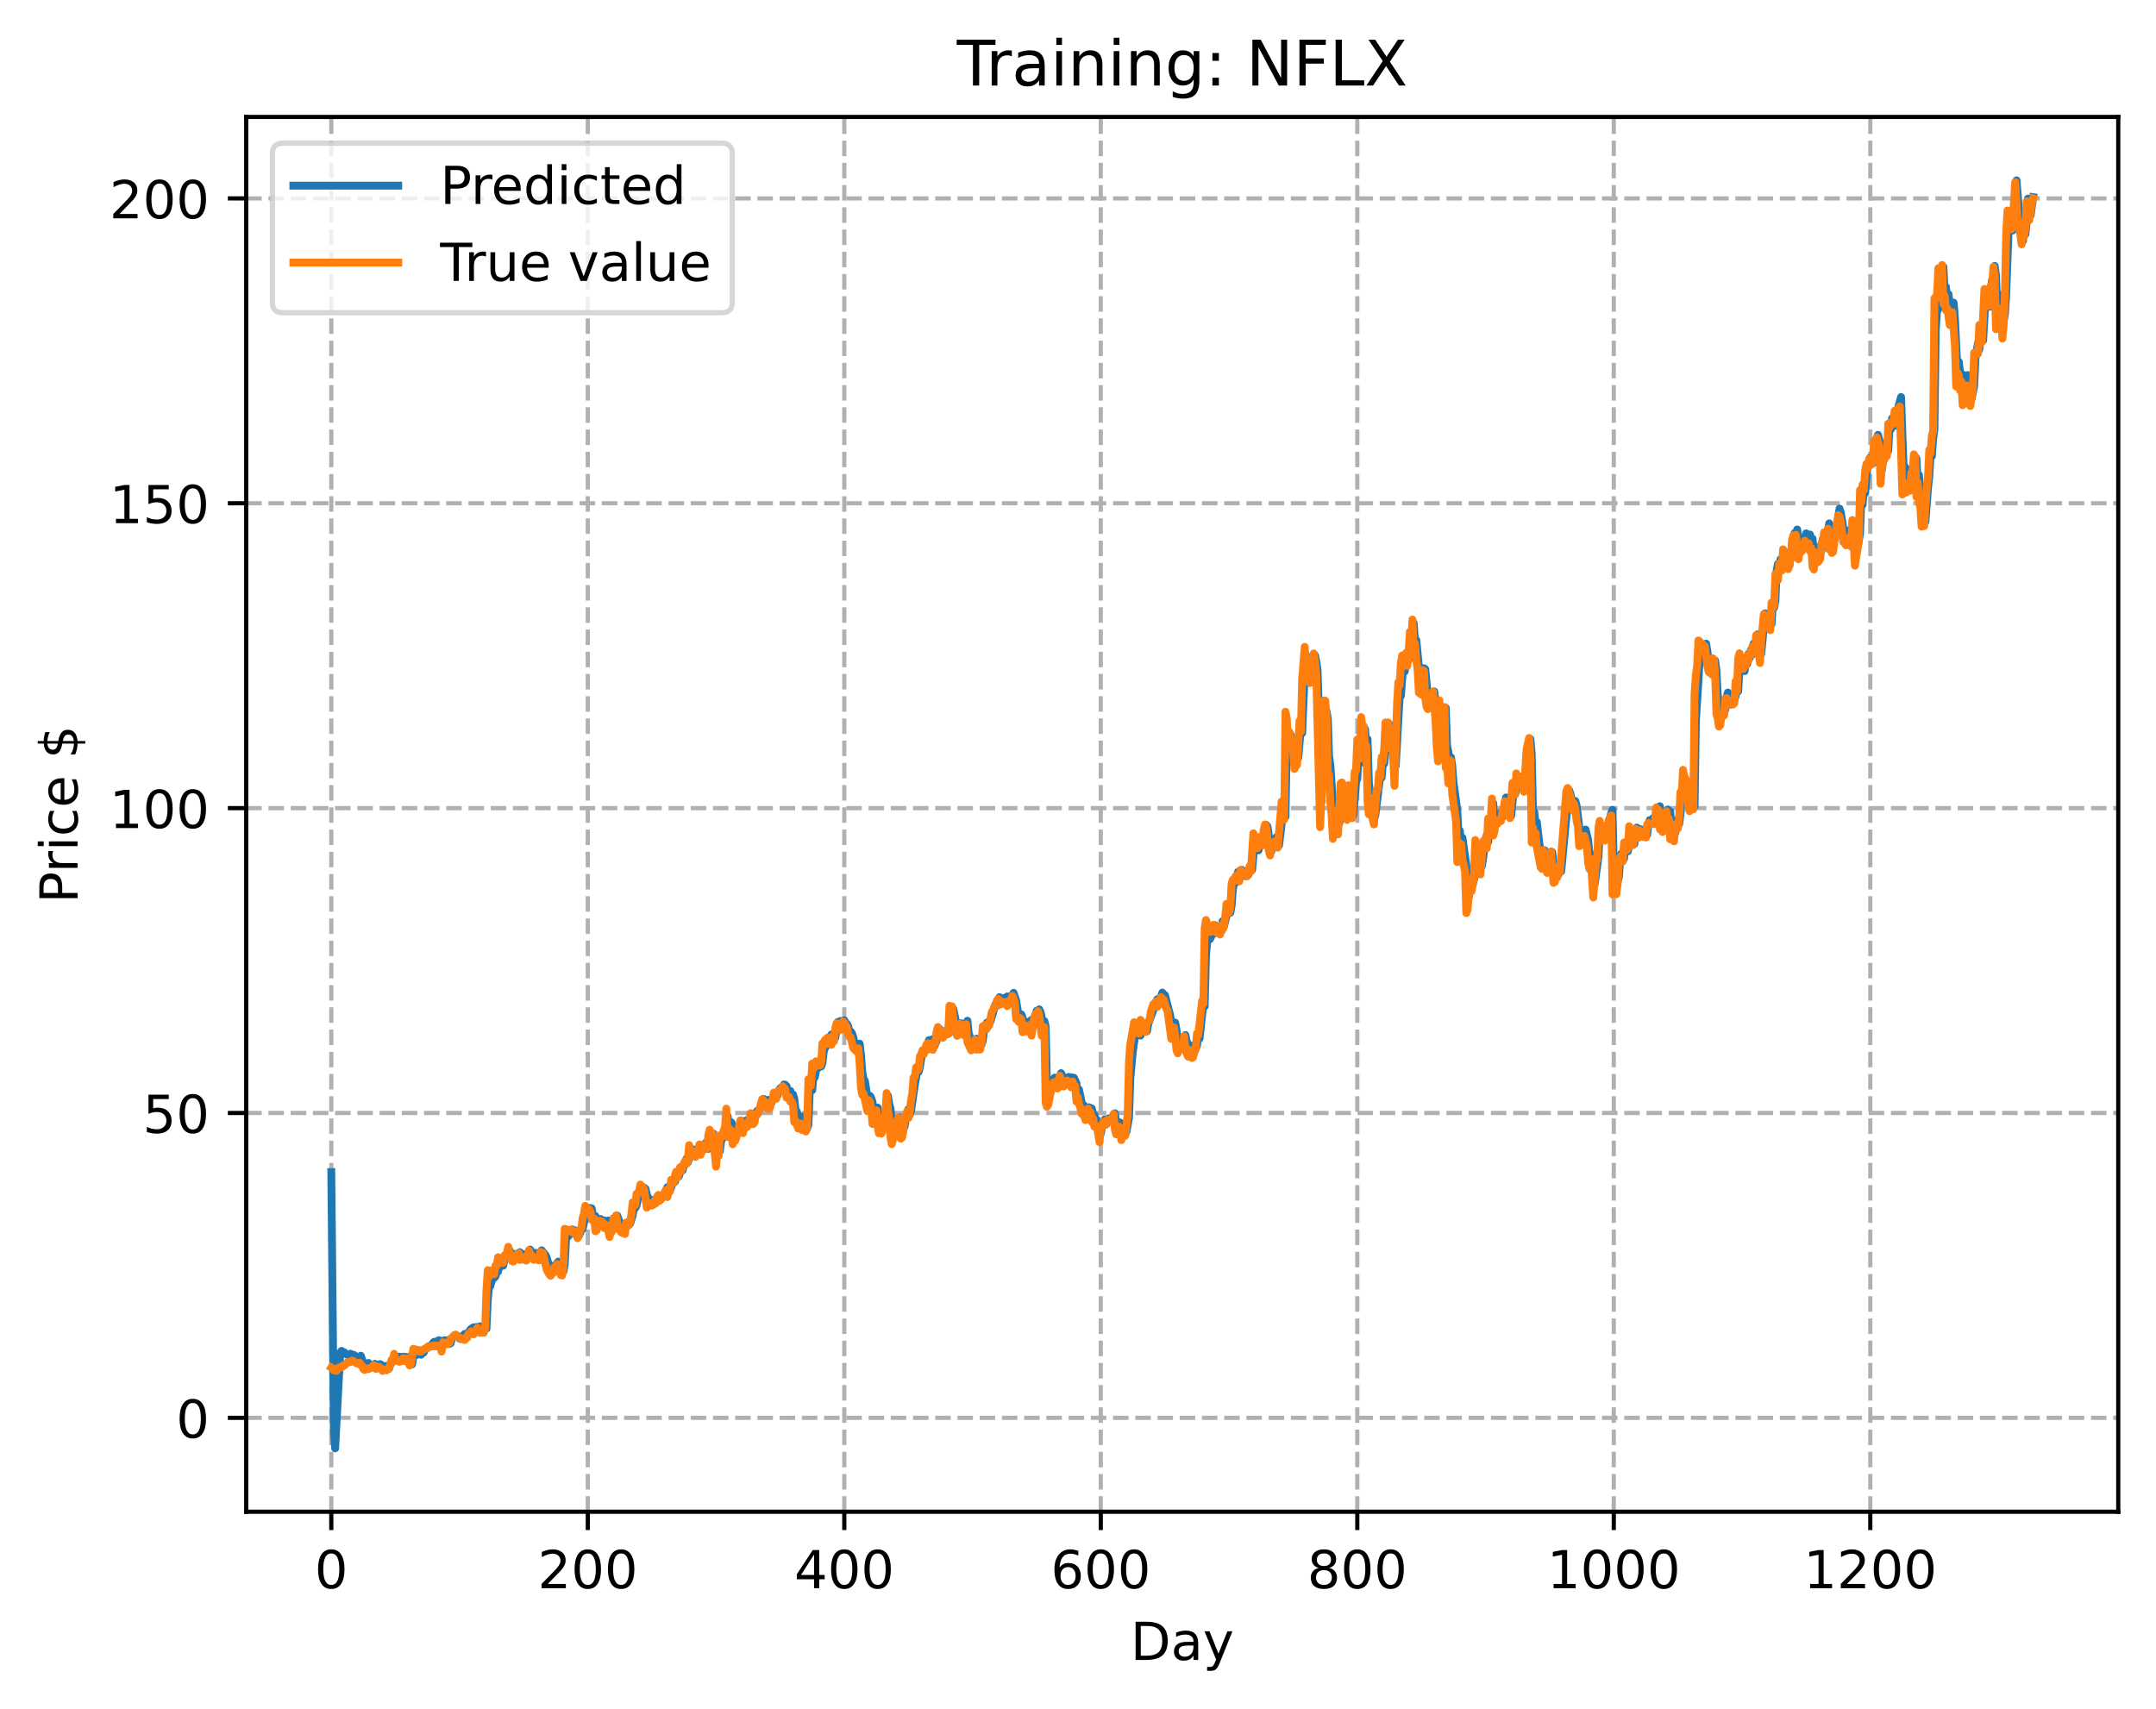 <?xml version="1.0" encoding="utf-8" standalone="no"?>
<!DOCTYPE svg PUBLIC "-//W3C//DTD SVG 1.1//EN"
  "http://www.w3.org/Graphics/SVG/1.1/DTD/svg11.dtd">
<!-- Created with matplotlib (https://matplotlib.org/) -->
<svg height="325.986pt" version="1.1" viewBox="0 0 411.286 325.986" width="411.286pt" xmlns="http://www.w3.org/2000/svg" xmlns:xlink="http://www.w3.org/1999/xlink">
 <defs>
  <style type="text/css">
*{stroke-linecap:butt;stroke-linejoin:round;}
  </style>
 </defs>
 <g id="figure_1">
  <g id="patch_1">
   <path d="M 0 325.986 
L 411.286 325.986 
L 411.286 0 
L 0 0 
z
" style="fill:#ffffff;"/>
  </g>
  <g id="axes_1">
   <g id="patch_2">
    <path d="M 46.966 288.43 
L 404.086 288.43 
L 404.086 22.318 
L 46.966 22.318 
z
" style="fill:#ffffff;"/>
   </g>
   <g id="matplotlib.axis_1">
    <g id="xtick_1">
     <g id="line2d_1">
      <path clip-path="url(#p8884c8306b)" d="M 63.198 288.43 
L 63.198 22.318 
" style="fill:none;stroke:#b0b0b0;stroke-dasharray:2.96,1.28;stroke-dashoffset:0;stroke-width:0.8;"/>
     </g>
     <g id="line2d_2">
      <defs>
       <path d="M 0 0 
L 0 3.5 
" id="md882cac76f" style="stroke:#000000;stroke-width:0.8;"/>
      </defs>
      <g>
       <use style="stroke:#000000;stroke-width:0.8;" x="63.198" xlink:href="#md882cac76f" y="288.43"/>
      </g>
     </g>
     <g id="text_1">
      <!-- 0 -->
      <defs>
       <path d="M 31.781 66.406 
Q 24.172 66.406 20.328 58.906 
Q 16.5 51.422 16.5 36.375 
Q 16.5 21.391 20.328 13.891 
Q 24.172 6.391 31.781 6.391 
Q 39.453 6.391 43.281 13.891 
Q 47.125 21.391 47.125 36.375 
Q 47.125 51.422 43.281 58.906 
Q 39.453 66.406 31.781 66.406 
z
M 31.781 74.219 
Q 44.047 74.219 50.516 64.516 
Q 56.984 54.828 56.984 36.375 
Q 56.984 17.969 50.516 8.266 
Q 44.047 -1.422 31.781 -1.422 
Q 19.531 -1.422 13.062 8.266 
Q 6.594 17.969 6.594 36.375 
Q 6.594 54.828 13.062 64.516 
Q 19.531 74.219 31.781 74.219 
z
" id="DejaVuSans-48"/>
      </defs>
      <g transform="translate(60.017 303.029)scale(0.1 -0.1)">
       <use xlink:href="#DejaVuSans-48"/>
      </g>
     </g>
    </g>
    <g id="xtick_2">
     <g id="line2d_3">
      <path clip-path="url(#p8884c8306b)" d="M 112.129 288.43 
L 112.129 22.318 
" style="fill:none;stroke:#b0b0b0;stroke-dasharray:2.96,1.28;stroke-dashoffset:0;stroke-width:0.8;"/>
     </g>
     <g id="line2d_4">
      <g>
       <use style="stroke:#000000;stroke-width:0.8;" x="112.129" xlink:href="#md882cac76f" y="288.43"/>
      </g>
     </g>
     <g id="text_2">
      <!-- 200 -->
      <defs>
       <path d="M 19.188 8.297 
L 53.609 8.297 
L 53.609 0 
L 7.328 0 
L 7.328 8.297 
Q 12.938 14.109 22.625 23.891 
Q 32.328 33.688 34.812 36.531 
Q 39.547 41.844 41.422 45.531 
Q 43.312 49.219 43.312 52.781 
Q 43.312 58.594 39.234 62.25 
Q 35.156 65.922 28.609 65.922 
Q 23.969 65.922 18.812 64.312 
Q 13.672 62.703 7.812 59.422 
L 7.812 69.391 
Q 13.766 71.781 18.938 73 
Q 24.125 74.219 28.422 74.219 
Q 39.75 74.219 46.484 68.547 
Q 53.219 62.891 53.219 53.422 
Q 53.219 48.922 51.531 44.891 
Q 49.859 40.875 45.406 35.406 
Q 44.188 33.984 37.641 27.219 
Q 31.109 20.453 19.188 8.297 
z
" id="DejaVuSans-50"/>
      </defs>
      <g transform="translate(102.585 303.029)scale(0.1 -0.1)">
       <use xlink:href="#DejaVuSans-50"/>
       <use x="63.623" xlink:href="#DejaVuSans-48"/>
       <use x="127.246" xlink:href="#DejaVuSans-48"/>
      </g>
     </g>
    </g>
    <g id="xtick_3">
     <g id="line2d_5">
      <path clip-path="url(#p8884c8306b)" d="M 161.06 288.43 
L 161.06 22.318 
" style="fill:none;stroke:#b0b0b0;stroke-dasharray:2.96,1.28;stroke-dashoffset:0;stroke-width:0.8;"/>
     </g>
     <g id="line2d_6">
      <g>
       <use style="stroke:#000000;stroke-width:0.8;" x="161.06" xlink:href="#md882cac76f" y="288.43"/>
      </g>
     </g>
     <g id="text_3">
      <!-- 400 -->
      <defs>
       <path d="M 37.797 64.312 
L 12.891 25.391 
L 37.797 25.391 
z
M 35.203 72.906 
L 47.609 72.906 
L 47.609 25.391 
L 58.016 25.391 
L 58.016 17.188 
L 47.609 17.188 
L 47.609 0 
L 37.797 0 
L 37.797 17.188 
L 4.891 17.188 
L 4.891 26.703 
z
" id="DejaVuSans-52"/>
      </defs>
      <g transform="translate(151.516 303.029)scale(0.1 -0.1)">
       <use xlink:href="#DejaVuSans-52"/>
       <use x="63.623" xlink:href="#DejaVuSans-48"/>
       <use x="127.246" xlink:href="#DejaVuSans-48"/>
      </g>
     </g>
    </g>
    <g id="xtick_4">
     <g id="line2d_7">
      <path clip-path="url(#p8884c8306b)" d="M 209.99 288.43 
L 209.99 22.318 
" style="fill:none;stroke:#b0b0b0;stroke-dasharray:2.96,1.28;stroke-dashoffset:0;stroke-width:0.8;"/>
     </g>
     <g id="line2d_8">
      <g>
       <use style="stroke:#000000;stroke-width:0.8;" x="209.99" xlink:href="#md882cac76f" y="288.43"/>
      </g>
     </g>
     <g id="text_4">
      <!-- 600 -->
      <defs>
       <path d="M 33.016 40.375 
Q 26.375 40.375 22.484 35.828 
Q 18.609 31.297 18.609 23.391 
Q 18.609 15.531 22.484 10.953 
Q 26.375 6.391 33.016 6.391 
Q 39.656 6.391 43.531 10.953 
Q 47.406 15.531 47.406 23.391 
Q 47.406 31.297 43.531 35.828 
Q 39.656 40.375 33.016 40.375 
z
M 52.594 71.297 
L 52.594 62.312 
Q 48.875 64.062 45.094 64.984 
Q 41.312 65.922 37.594 65.922 
Q 27.828 65.922 22.672 59.328 
Q 17.531 52.734 16.797 39.406 
Q 19.672 43.656 24.016 45.922 
Q 28.375 48.188 33.594 48.188 
Q 44.578 48.188 50.953 41.516 
Q 57.328 34.859 57.328 23.391 
Q 57.328 12.156 50.688 5.359 
Q 44.047 -1.422 33.016 -1.422 
Q 20.359 -1.422 13.672 8.266 
Q 6.984 17.969 6.984 36.375 
Q 6.984 53.656 15.188 63.938 
Q 23.391 74.219 37.203 74.219 
Q 40.922 74.219 44.703 73.484 
Q 48.484 72.75 52.594 71.297 
z
" id="DejaVuSans-54"/>
      </defs>
      <g transform="translate(200.446 303.029)scale(0.1 -0.1)">
       <use xlink:href="#DejaVuSans-54"/>
       <use x="63.623" xlink:href="#DejaVuSans-48"/>
       <use x="127.246" xlink:href="#DejaVuSans-48"/>
      </g>
     </g>
    </g>
    <g id="xtick_5">
     <g id="line2d_9">
      <path clip-path="url(#p8884c8306b)" d="M 258.921 288.43 
L 258.921 22.318 
" style="fill:none;stroke:#b0b0b0;stroke-dasharray:2.96,1.28;stroke-dashoffset:0;stroke-width:0.8;"/>
     </g>
     <g id="line2d_10">
      <g>
       <use style="stroke:#000000;stroke-width:0.8;" x="258.921" xlink:href="#md882cac76f" y="288.43"/>
      </g>
     </g>
     <g id="text_5">
      <!-- 800 -->
      <defs>
       <path d="M 31.781 34.625 
Q 24.75 34.625 20.719 30.859 
Q 16.703 27.094 16.703 20.516 
Q 16.703 13.922 20.719 10.156 
Q 24.75 6.391 31.781 6.391 
Q 38.812 6.391 42.859 10.172 
Q 46.922 13.969 46.922 20.516 
Q 46.922 27.094 42.891 30.859 
Q 38.875 34.625 31.781 34.625 
z
M 21.922 38.812 
Q 15.578 40.375 12.031 44.719 
Q 8.5 49.078 8.5 55.328 
Q 8.5 64.062 14.719 69.141 
Q 20.953 74.219 31.781 74.219 
Q 42.672 74.219 48.875 69.141 
Q 55.078 64.062 55.078 55.328 
Q 55.078 49.078 51.531 44.719 
Q 48 40.375 41.703 38.812 
Q 48.828 37.156 52.797 32.312 
Q 56.781 27.484 56.781 20.516 
Q 56.781 9.906 50.312 4.234 
Q 43.844 -1.422 31.781 -1.422 
Q 19.734 -1.422 13.25 4.234 
Q 6.781 9.906 6.781 20.516 
Q 6.781 27.484 10.781 32.312 
Q 14.797 37.156 21.922 38.812 
z
M 18.312 54.391 
Q 18.312 48.734 21.844 45.562 
Q 25.391 42.391 31.781 42.391 
Q 38.141 42.391 41.719 45.562 
Q 45.312 48.734 45.312 54.391 
Q 45.312 60.062 41.719 63.234 
Q 38.141 66.406 31.781 66.406 
Q 25.391 66.406 21.844 63.234 
Q 18.312 60.062 18.312 54.391 
z
" id="DejaVuSans-56"/>
      </defs>
      <g transform="translate(249.377 303.029)scale(0.1 -0.1)">
       <use xlink:href="#DejaVuSans-56"/>
       <use x="63.623" xlink:href="#DejaVuSans-48"/>
       <use x="127.246" xlink:href="#DejaVuSans-48"/>
      </g>
     </g>
    </g>
    <g id="xtick_6">
     <g id="line2d_11">
      <path clip-path="url(#p8884c8306b)" d="M 307.851 288.43 
L 307.851 22.318 
" style="fill:none;stroke:#b0b0b0;stroke-dasharray:2.96,1.28;stroke-dashoffset:0;stroke-width:0.8;"/>
     </g>
     <g id="line2d_12">
      <g>
       <use style="stroke:#000000;stroke-width:0.8;" x="307.851" xlink:href="#md882cac76f" y="288.43"/>
      </g>
     </g>
     <g id="text_6">
      <!-- 1000 -->
      <defs>
       <path d="M 12.406 8.297 
L 28.516 8.297 
L 28.516 63.922 
L 10.984 60.406 
L 10.984 69.391 
L 28.422 72.906 
L 38.281 72.906 
L 38.281 8.297 
L 54.391 8.297 
L 54.391 0 
L 12.406 0 
z
" id="DejaVuSans-49"/>
      </defs>
      <g transform="translate(295.126 303.029)scale(0.1 -0.1)">
       <use xlink:href="#DejaVuSans-49"/>
       <use x="63.623" xlink:href="#DejaVuSans-48"/>
       <use x="127.246" xlink:href="#DejaVuSans-48"/>
       <use x="190.869" xlink:href="#DejaVuSans-48"/>
      </g>
     </g>
    </g>
    <g id="xtick_7">
     <g id="line2d_13">
      <path clip-path="url(#p8884c8306b)" d="M 356.782 288.43 
L 356.782 22.318 
" style="fill:none;stroke:#b0b0b0;stroke-dasharray:2.96,1.28;stroke-dashoffset:0;stroke-width:0.8;"/>
     </g>
     <g id="line2d_14">
      <g>
       <use style="stroke:#000000;stroke-width:0.8;" x="356.782" xlink:href="#md882cac76f" y="288.43"/>
      </g>
     </g>
     <g id="text_7">
      <!-- 1200 -->
      <g transform="translate(344.057 303.029)scale(0.1 -0.1)">
       <use xlink:href="#DejaVuSans-49"/>
       <use x="63.623" xlink:href="#DejaVuSans-50"/>
       <use x="127.246" xlink:href="#DejaVuSans-48"/>
       <use x="190.869" xlink:href="#DejaVuSans-48"/>
      </g>
     </g>
    </g>
    <g id="text_8">
     <!-- Day -->
     <defs>
      <path d="M 19.672 64.797 
L 19.672 8.109 
L 31.594 8.109 
Q 46.688 8.109 53.688 14.938 
Q 60.688 21.781 60.688 36.531 
Q 60.688 51.172 53.688 57.984 
Q 46.688 64.797 31.594 64.797 
z
M 9.812 72.906 
L 30.078 72.906 
Q 51.266 72.906 61.172 64.094 
Q 71.094 55.281 71.094 36.531 
Q 71.094 17.672 61.125 8.828 
Q 51.172 0 30.078 0 
L 9.812 0 
z
" id="DejaVuSans-68"/>
      <path d="M 34.281 27.484 
Q 23.391 27.484 19.188 25 
Q 14.984 22.516 14.984 16.5 
Q 14.984 11.719 18.141 8.906 
Q 21.297 6.109 26.703 6.109 
Q 34.188 6.109 38.703 11.406 
Q 43.219 16.703 43.219 25.484 
L 43.219 27.484 
z
M 52.203 31.203 
L 52.203 0 
L 43.219 0 
L 43.219 8.297 
Q 40.141 3.328 35.547 0.953 
Q 30.953 -1.422 24.312 -1.422 
Q 15.922 -1.422 10.953 3.297 
Q 6 8.016 6 15.922 
Q 6 25.141 12.172 29.828 
Q 18.359 34.516 30.609 34.516 
L 43.219 34.516 
L 43.219 35.406 
Q 43.219 41.609 39.141 45 
Q 35.062 48.391 27.688 48.391 
Q 23 48.391 18.547 47.266 
Q 14.109 46.141 10.016 43.891 
L 10.016 52.203 
Q 14.938 54.109 19.578 55.047 
Q 24.219 56 28.609 56 
Q 40.484 56 46.344 49.844 
Q 52.203 43.703 52.203 31.203 
z
" id="DejaVuSans-97"/>
      <path d="M 32.172 -5.078 
Q 28.375 -14.844 24.75 -17.812 
Q 21.141 -20.797 15.094 -20.797 
L 7.906 -20.797 
L 7.906 -13.281 
L 13.188 -13.281 
Q 16.891 -13.281 18.938 -11.516 
Q 21 -9.766 23.484 -3.219 
L 25.094 0.875 
L 2.984 54.688 
L 12.5 54.688 
L 29.594 11.922 
L 46.688 54.688 
L 56.203 54.688 
z
" id="DejaVuSans-121"/>
     </defs>
     <g transform="translate(215.652 316.707)scale(0.1 -0.1)">
      <use xlink:href="#DejaVuSans-68"/>
      <use x="77.002" xlink:href="#DejaVuSans-97"/>
      <use x="138.281" xlink:href="#DejaVuSans-121"/>
     </g>
    </g>
   </g>
   <g id="matplotlib.axis_2">
    <g id="ytick_1">
     <g id="line2d_15">
      <path clip-path="url(#p8884c8306b)" d="M 46.966 270.514 
L 404.086 270.514 
" style="fill:none;stroke:#b0b0b0;stroke-dasharray:2.96,1.28;stroke-dashoffset:0;stroke-width:0.8;"/>
     </g>
     <g id="line2d_16">
      <defs>
       <path d="M 0 0 
L -3.5 0 
" id="m897b221272" style="stroke:#000000;stroke-width:0.8;"/>
      </defs>
      <g>
       <use style="stroke:#000000;stroke-width:0.8;" x="46.966" xlink:href="#m897b221272" y="270.514"/>
      </g>
     </g>
     <g id="text_9">
      <!-- 0 -->
      <g transform="translate(33.603 274.313)scale(0.1 -0.1)">
       <use xlink:href="#DejaVuSans-48"/>
      </g>
     </g>
    </g>
    <g id="ytick_2">
     <g id="line2d_17">
      <path clip-path="url(#p8884c8306b)" d="M 46.966 212.349 
L 404.086 212.349 
" style="fill:none;stroke:#b0b0b0;stroke-dasharray:2.96,1.28;stroke-dashoffset:0;stroke-width:0.8;"/>
     </g>
     <g id="line2d_18">
      <g>
       <use style="stroke:#000000;stroke-width:0.8;" x="46.966" xlink:href="#m897b221272" y="212.349"/>
      </g>
     </g>
     <g id="text_10">
      <!-- 50 -->
      <defs>
       <path d="M 10.797 72.906 
L 49.516 72.906 
L 49.516 64.594 
L 19.828 64.594 
L 19.828 46.734 
Q 21.969 47.469 24.109 47.828 
Q 26.266 48.188 28.422 48.188 
Q 40.625 48.188 47.75 41.5 
Q 54.891 34.812 54.891 23.391 
Q 54.891 11.625 47.562 5.094 
Q 40.234 -1.422 26.906 -1.422 
Q 22.312 -1.422 17.547 -0.641 
Q 12.797 0.141 7.719 1.703 
L 7.719 11.625 
Q 12.109 9.234 16.797 8.062 
Q 21.484 6.891 26.703 6.891 
Q 35.156 6.891 40.078 11.328 
Q 45.016 15.766 45.016 23.391 
Q 45.016 31 40.078 35.438 
Q 35.156 39.891 26.703 39.891 
Q 22.75 39.891 18.812 39.016 
Q 14.891 38.141 10.797 36.281 
z
" id="DejaVuSans-53"/>
      </defs>
      <g transform="translate(27.241 216.149)scale(0.1 -0.1)">
       <use xlink:href="#DejaVuSans-53"/>
       <use x="63.623" xlink:href="#DejaVuSans-48"/>
      </g>
     </g>
    </g>
    <g id="ytick_3">
     <g id="line2d_19">
      <path clip-path="url(#p8884c8306b)" d="M 46.966 154.185 
L 404.086 154.185 
" style="fill:none;stroke:#b0b0b0;stroke-dasharray:2.96,1.28;stroke-dashoffset:0;stroke-width:0.8;"/>
     </g>
     <g id="line2d_20">
      <g>
       <use style="stroke:#000000;stroke-width:0.8;" x="46.966" xlink:href="#m897b221272" y="154.185"/>
      </g>
     </g>
     <g id="text_11">
      <!-- 100 -->
      <g transform="translate(20.878 157.984)scale(0.1 -0.1)">
       <use xlink:href="#DejaVuSans-49"/>
       <use x="63.623" xlink:href="#DejaVuSans-48"/>
       <use x="127.246" xlink:href="#DejaVuSans-48"/>
      </g>
     </g>
    </g>
    <g id="ytick_4">
     <g id="line2d_21">
      <path clip-path="url(#p8884c8306b)" d="M 46.966 96.02 
L 404.086 96.02 
" style="fill:none;stroke:#b0b0b0;stroke-dasharray:2.96,1.28;stroke-dashoffset:0;stroke-width:0.8;"/>
     </g>
     <g id="line2d_22">
      <g>
       <use style="stroke:#000000;stroke-width:0.8;" x="46.966" xlink:href="#m897b221272" y="96.02"/>
      </g>
     </g>
     <g id="text_12">
      <!-- 150 -->
      <g transform="translate(20.878 99.819)scale(0.1 -0.1)">
       <use xlink:href="#DejaVuSans-49"/>
       <use x="63.623" xlink:href="#DejaVuSans-53"/>
       <use x="127.246" xlink:href="#DejaVuSans-48"/>
      </g>
     </g>
    </g>
    <g id="ytick_5">
     <g id="line2d_23">
      <path clip-path="url(#p8884c8306b)" d="M 46.966 37.855 
L 404.086 37.855 
" style="fill:none;stroke:#b0b0b0;stroke-dasharray:2.96,1.28;stroke-dashoffset:0;stroke-width:0.8;"/>
     </g>
     <g id="line2d_24">
      <g>
       <use style="stroke:#000000;stroke-width:0.8;" x="46.966" xlink:href="#m897b221272" y="37.855"/>
      </g>
     </g>
     <g id="text_13">
      <!-- 200 -->
      <g transform="translate(20.878 41.654)scale(0.1 -0.1)">
       <use xlink:href="#DejaVuSans-50"/>
       <use x="63.623" xlink:href="#DejaVuSans-48"/>
       <use x="127.246" xlink:href="#DejaVuSans-48"/>
      </g>
     </g>
    </g>
    <g id="text_14">
     <!-- Price $ -->
     <defs>
      <path d="M 19.672 64.797 
L 19.672 37.406 
L 32.078 37.406 
Q 38.969 37.406 42.719 40.969 
Q 46.484 44.531 46.484 51.125 
Q 46.484 57.672 42.719 61.234 
Q 38.969 64.797 32.078 64.797 
z
M 9.812 72.906 
L 32.078 72.906 
Q 44.344 72.906 50.609 67.359 
Q 56.891 61.812 56.891 51.125 
Q 56.891 40.328 50.609 34.812 
Q 44.344 29.297 32.078 29.297 
L 19.672 29.297 
L 19.672 0 
L 9.812 0 
z
" id="DejaVuSans-80"/>
      <path d="M 41.109 46.297 
Q 39.594 47.172 37.812 47.578 
Q 36.031 48 33.891 48 
Q 26.266 48 22.188 43.047 
Q 18.109 38.094 18.109 28.812 
L 18.109 0 
L 9.078 0 
L 9.078 54.688 
L 18.109 54.688 
L 18.109 46.188 
Q 20.953 51.172 25.484 53.578 
Q 30.031 56 36.531 56 
Q 37.453 56 38.578 55.875 
Q 39.703 55.766 41.062 55.516 
z
" id="DejaVuSans-114"/>
      <path d="M 9.422 54.688 
L 18.406 54.688 
L 18.406 0 
L 9.422 0 
z
M 9.422 75.984 
L 18.406 75.984 
L 18.406 64.594 
L 9.422 64.594 
z
" id="DejaVuSans-105"/>
      <path d="M 48.781 52.594 
L 48.781 44.188 
Q 44.969 46.297 41.141 47.344 
Q 37.312 48.391 33.406 48.391 
Q 24.656 48.391 19.812 42.844 
Q 14.984 37.312 14.984 27.297 
Q 14.984 17.281 19.812 11.734 
Q 24.656 6.203 33.406 6.203 
Q 37.312 6.203 41.141 7.25 
Q 44.969 8.297 48.781 10.406 
L 48.781 2.094 
Q 45.016 0.344 40.984 -0.531 
Q 36.969 -1.422 32.422 -1.422 
Q 20.062 -1.422 12.781 6.344 
Q 5.516 14.109 5.516 27.297 
Q 5.516 40.672 12.859 48.328 
Q 20.219 56 33.016 56 
Q 37.156 56 41.109 55.141 
Q 45.062 54.297 48.781 52.594 
z
" id="DejaVuSans-99"/>
      <path d="M 56.203 29.594 
L 56.203 25.203 
L 14.891 25.203 
Q 15.484 15.922 20.484 11.062 
Q 25.484 6.203 34.422 6.203 
Q 39.594 6.203 44.453 7.469 
Q 49.312 8.734 54.109 11.281 
L 54.109 2.781 
Q 49.266 0.734 44.188 -0.344 
Q 39.109 -1.422 33.891 -1.422 
Q 20.797 -1.422 13.156 6.188 
Q 5.516 13.812 5.516 26.812 
Q 5.516 40.234 12.766 48.109 
Q 20.016 56 32.328 56 
Q 43.359 56 49.781 48.891 
Q 56.203 41.797 56.203 29.594 
z
M 47.219 32.234 
Q 47.125 39.594 43.094 43.984 
Q 39.062 48.391 32.422 48.391 
Q 24.906 48.391 20.391 44.141 
Q 15.875 39.891 15.188 32.172 
z
" id="DejaVuSans-101"/>
      <path id="DejaVuSans-32"/>
      <path d="M 33.797 -14.703 
L 28.906 -14.703 
L 28.859 0 
Q 23.734 0.094 18.609 1.188 
Q 13.484 2.297 8.297 4.5 
L 8.297 13.281 
Q 13.281 10.156 18.375 8.562 
Q 23.484 6.984 28.906 6.938 
L 28.906 29.203 
Q 18.109 30.953 13.203 35.156 
Q 8.297 39.359 8.297 46.688 
Q 8.297 54.641 13.625 59.219 
Q 18.953 63.812 28.906 64.5 
L 28.906 75.984 
L 33.797 75.984 
L 33.797 64.656 
Q 38.328 64.453 42.578 63.688 
Q 46.828 62.938 50.875 61.625 
L 50.875 53.078 
Q 46.828 55.125 42.547 56.25 
Q 38.281 57.375 33.797 57.562 
L 33.797 36.719 
Q 44.875 35.016 50.094 30.609 
Q 55.328 26.219 55.328 18.609 
Q 55.328 10.359 49.781 5.594 
Q 44.234 0.828 33.797 0.094 
z
M 28.906 37.594 
L 28.906 57.625 
Q 23.25 56.984 20.266 54.391 
Q 17.281 51.812 17.281 47.516 
Q 17.281 43.312 20.031 40.969 
Q 22.797 38.625 28.906 37.594 
z
M 33.797 28.219 
L 33.797 7.078 
Q 39.984 7.906 43.141 10.594 
Q 46.297 13.281 46.297 17.672 
Q 46.297 21.969 43.281 24.5 
Q 40.281 27.047 33.797 28.219 
z
" id="DejaVuSans-36"/>
     </defs>
     <g transform="translate(14.798 172.342)rotate(-90)scale(0.1 -0.1)">
      <use xlink:href="#DejaVuSans-80"/>
      <use x="58.553" xlink:href="#DejaVuSans-114"/>
      <use x="99.666" xlink:href="#DejaVuSans-105"/>
      <use x="127.449" xlink:href="#DejaVuSans-99"/>
      <use x="182.43" xlink:href="#DejaVuSans-101"/>
      <use x="243.953" xlink:href="#DejaVuSans-32"/>
      <use x="275.74" xlink:href="#DejaVuSans-36"/>
     </g>
    </g>
   </g>
   <g id="line2d_25">
    <path clip-path="url(#p8884c8306b)" d="M 63.198 223.626 
L 63.688 272.747 
L 63.932 276.334 
L 64.911 258.061 
L 65.156 257.74 
L 65.4 258.285 
L 65.645 257.992 
L 66.134 258.435 
L 66.379 258.44 
L 66.623 258.609 
L 66.868 258.282 
L 67.113 259.175 
L 67.357 258.472 
L 67.602 258.552 
L 67.847 259.368 
L 68.336 259.772 
L 68.581 259.429 
L 68.825 258.666 
L 69.315 260.077 
L 69.559 260.772 
L 69.804 261.015 
L 70.049 260.869 
L 70.293 260.043 
L 70.783 260.959 
L 71.027 260.524 
L 71.272 260.516 
L 71.517 260.211 
L 71.761 260.484 
L 72.006 261.026 
L 72.251 260.758 
L 72.495 260.261 
L 72.74 260.403 
L 72.984 261.095 
L 73.229 261.316 
L 73.474 261.068 
L 73.718 260.597 
L 74.208 261.138 
L 74.452 260.323 
L 74.697 260.034 
L 74.942 259.396 
L 75.186 259.492 
L 75.431 259.076 
L 75.92 259.472 
L 76.165 258.842 
L 76.41 258.896 
L 76.654 259.604 
L 76.899 258.851 
L 77.388 258.897 
L 77.633 259.709 
L 78.122 258.881 
L 78.367 259.821 
L 78.611 260.307 
L 79.101 257.465 
L 79.59 258.484 
L 80.079 258.039 
L 80.324 258.473 
L 80.569 257.973 
L 80.813 258.075 
L 81.058 257.53 
L 81.303 257.276 
L 81.547 257.186 
L 81.792 256.875 
L 82.281 256.887 
L 82.526 256.31 
L 82.771 256.037 
L 83.015 255.99 
L 83.26 256.318 
L 83.505 255.823 
L 83.749 255.704 
L 83.994 256.3 
L 84.239 256.022 
L 84.483 256.389 
L 84.728 255.72 
L 84.972 255.743 
L 85.217 255.908 
L 85.462 255.665 
L 85.706 256.428 
L 85.951 256.302 
L 86.196 255.428 
L 86.685 254.768 
L 87.174 254.954 
L 87.419 254.932 
L 87.664 255.402 
L 87.908 255.257 
L 88.153 254.952 
L 88.398 254.831 
L 88.642 254.51 
L 88.887 254.978 
L 89.376 254.179 
L 89.866 253.526 
L 90.355 253.229 
L 90.599 253.349 
L 90.844 253.197 
L 91.333 253.153 
L 91.578 253.059 
L 91.823 253.771 
L 92.067 253.722 
L 92.312 253.16 
L 92.801 253.487 
L 93.046 248.041 
L 93.291 245.544 
L 93.535 245.376 
L 94.025 243.574 
L 94.269 243.835 
L 94.514 243.551 
L 94.759 242.689 
L 95.003 242.629 
L 95.493 240.711 
L 95.737 241.276 
L 95.982 241.497 
L 96.471 239.389 
L 96.716 239.578 
L 97.205 238.551 
L 97.45 239.27 
L 97.694 239.136 
L 97.939 239.881 
L 98.184 240.259 
L 98.673 239.153 
L 98.918 239.099 
L 99.162 238.91 
L 99.652 239.447 
L 99.896 239.302 
L 100.141 239.875 
L 100.386 239.506 
L 100.63 239.556 
L 100.875 239.725 
L 101.12 238.409 
L 101.609 239.32 
L 101.854 239.032 
L 102.343 239.069 
L 102.832 239.693 
L 103.077 239.681 
L 103.321 238.551 
L 104.055 239.445 
L 104.3 239.943 
L 104.789 241.659 
L 105.279 242.21 
L 105.523 241.516 
L 105.768 241.982 
L 106.257 240.992 
L 106.502 240.712 
L 107.481 242.576 
L 107.725 241.282 
L 107.97 236.512 
L 108.215 235.876 
L 108.459 235.845 
L 108.704 234.891 
L 108.948 235.128 
L 109.193 234.571 
L 109.438 235.3 
L 109.682 234.76 
L 109.927 235.124 
L 110.172 235.783 
L 110.416 235.8 
L 110.661 235.331 
L 110.906 234.509 
L 111.15 234.479 
L 111.884 230.941 
L 112.129 231.018 
L 112.374 230.487 
L 112.863 230.534 
L 113.108 231.849 
L 113.352 232.428 
L 113.597 232.017 
L 113.842 233.128 
L 114.086 233.167 
L 114.575 232.578 
L 115.065 233.048 
L 115.309 232.851 
L 115.554 233.904 
L 116.043 232.866 
L 116.533 234.748 
L 116.777 234.06 
L 117.022 234.326 
L 117.267 232.728 
L 117.511 232.525 
L 117.756 231.942 
L 118.49 233.912 
L 118.735 234.282 
L 118.979 234.149 
L 119.224 233.445 
L 119.469 233.905 
L 119.713 233.294 
L 120.203 233.474 
L 120.692 231.911 
L 120.936 230.368 
L 121.181 230.487 
L 121.426 230.074 
L 121.67 228.803 
L 122.16 227.689 
L 122.404 226.676 
L 122.649 226.74 
L 122.894 226.615 
L 123.138 226.829 
L 123.628 228.776 
L 123.872 228.684 
L 124.362 229.663 
L 124.606 229.814 
L 125.096 228.833 
L 125.34 229.175 
L 125.83 228.12 
L 126.074 228.793 
L 126.808 227.637 
L 127.297 226.512 
L 127.542 227.516 
L 128.031 226.626 
L 128.276 225.623 
L 128.765 225.465 
L 129.255 223.788 
L 129.499 224.47 
L 129.989 222.824 
L 130.233 223.284 
L 130.478 222.258 
L 130.723 221.886 
L 130.967 221.055 
L 131.212 221.773 
L 131.457 221.013 
L 131.701 219.007 
L 132.191 219.838 
L 132.435 219.33 
L 132.924 220.23 
L 133.169 219.287 
L 133.414 219.315 
L 133.658 218.459 
L 133.903 219.255 
L 134.148 219.13 
L 134.637 218.03 
L 134.882 218.268 
L 135.126 219.197 
L 135.371 217.131 
L 135.616 216.117 
L 135.86 216.875 
L 136.105 216.275 
L 136.35 216.836 
L 136.839 220.349 
L 137.084 219.222 
L 137.328 219.623 
L 137.573 217.641 
L 138.062 216.83 
L 138.307 215.843 
L 138.551 215.361 
L 138.796 212.918 
L 139.041 214.509 
L 139.285 214.032 
L 139.53 214.17 
L 139.775 214.837 
L 140.019 216.672 
L 140.264 215.504 
L 140.509 216.629 
L 140.753 216.122 
L 141.487 213.852 
L 141.732 214.155 
L 141.977 215.007 
L 142.466 213.707 
L 142.711 214.398 
L 142.955 214.087 
L 143.445 212.486 
L 143.689 213.318 
L 143.934 213.526 
L 144.423 211.962 
L 144.668 212.204 
L 145.157 211.107 
L 145.402 210.049 
L 145.646 209.663 
L 145.891 209.795 
L 146.38 210.338 
L 146.625 209.858 
L 146.87 210.443 
L 147.114 210.549 
L 147.848 208.645 
L 148.093 208.922 
L 148.338 208.996 
L 148.582 208.028 
L 148.827 207.641 
L 149.072 207.464 
L 149.316 207.514 
L 149.561 206.909 
L 149.806 206.963 
L 150.05 207.227 
L 150.295 208.386 
L 150.539 208.878 
L 150.784 208.141 
L 151.029 209.173 
L 151.273 208.81 
L 151.518 209.587 
L 151.763 211.883 
L 152.007 212.058 
L 152.497 213.81 
L 152.986 213.03 
L 153.231 214.227 
L 153.475 214.518 
L 153.72 214.592 
L 153.965 215.334 
L 154.209 214.665 
L 154.454 208.496 
L 154.699 208.088 
L 154.943 208.003 
L 155.188 205.293 
L 155.433 205.531 
L 155.922 202.896 
L 156.166 203.698 
L 156.411 203.232 
L 156.656 203.478 
L 156.9 202.801 
L 157.145 200.602 
L 157.39 199.897 
L 157.634 198.831 
L 157.879 199.415 
L 158.124 198.246 
L 158.368 197.945 
L 158.613 197.378 
L 158.858 198.74 
L 159.102 197.722 
L 159.347 197.995 
L 159.836 194.974 
L 160.081 195.045 
L 160.326 194.792 
L 160.57 195.562 
L 160.815 195.684 
L 161.06 194.663 
L 161.304 195.127 
L 161.549 195.319 
L 161.794 195.768 
L 162.038 196.73 
L 162.283 196.803 
L 162.527 197.138 
L 162.772 197.904 
L 163.017 199.083 
L 163.751 199.807 
L 163.995 199.127 
L 164.24 201.26 
L 164.485 204.458 
L 164.729 205.944 
L 164.974 206.179 
L 165.463 209.181 
L 165.708 209.709 
L 165.953 209.072 
L 166.197 209.479 
L 166.442 210.28 
L 166.687 212.083 
L 166.931 212.378 
L 167.176 211.54 
L 167.421 211.322 
L 167.91 214.188 
L 168.154 213.789 
L 168.399 214.958 
L 168.644 214.422 
L 168.888 212.671 
L 169.133 212.329 
L 169.378 209.044 
L 169.622 210.639 
L 169.867 211.438 
L 170.356 216.418 
L 170.846 216.096 
L 171.09 214.496 
L 171.58 213.21 
L 172.069 215.573 
L 172.314 215.473 
L 172.558 214.973 
L 172.803 213.332 
L 173.292 211.621 
L 173.537 212.695 
L 173.782 212.036 
L 174.515 206.967 
L 175.005 204.212 
L 175.249 204.506 
L 175.494 203.545 
L 175.739 201.969 
L 176.228 200.31 
L 176.473 200.49 
L 177.207 198.456 
L 177.451 199.155 
L 177.941 198.254 
L 178.185 199.698 
L 178.675 198.598 
L 178.919 196.71 
L 179.164 196.267 
L 179.898 197.372 
L 180.142 197.414 
L 180.387 196.67 
L 180.632 197.312 
L 180.876 196.853 
L 181.121 197.065 
L 181.366 193.73 
L 181.61 193.927 
L 181.855 192.491 
L 182.834 197.199 
L 183.078 196.434 
L 183.323 195.223 
L 183.568 195.824 
L 183.812 195.814 
L 184.057 196.561 
L 184.546 194.758 
L 184.791 197.191 
L 185.036 197.823 
L 185.28 199.068 
L 185.525 199.53 
L 185.77 198.801 
L 186.014 199.262 
L 186.259 198.173 
L 186.503 199.114 
L 186.748 199.208 
L 186.993 199.521 
L 187.237 199.329 
L 187.482 198.583 
L 187.727 196.458 
L 187.971 196.522 
L 188.216 195.161 
L 188.461 195.872 
L 188.705 194.806 
L 188.95 194.894 
L 189.929 191.546 
L 190.173 191.908 
L 190.663 190.258 
L 190.907 190.373 
L 191.152 191.286 
L 191.641 190.373 
L 191.886 190.846 
L 192.13 190.123 
L 192.375 190.929 
L 192.864 189.979 
L 193.109 190.356 
L 193.354 189.424 
L 193.843 190.893 
L 194.332 193.921 
L 194.577 194.307 
L 194.822 193.534 
L 195.066 194.123 
L 195.311 195.779 
L 195.8 194.947 
L 196.045 195.827 
L 196.29 195.103 
L 196.534 195.094 
L 196.779 194.561 
L 197.024 195.943 
L 197.268 195.238 
L 197.513 193.677 
L 197.758 192.856 
L 198.002 194.21 
L 198.247 192.579 
L 198.491 193.048 
L 198.736 194.228 
L 198.981 195.956 
L 199.225 194.822 
L 199.47 195.815 
L 199.715 206.651 
L 199.959 208.932 
L 200.204 208.829 
L 200.449 208.287 
L 200.693 207.409 
L 200.938 206.075 
L 201.183 205.615 
L 201.427 206.26 
L 201.672 205.555 
L 201.917 206.176 
L 202.161 206.216 
L 202.406 204.753 
L 203.14 206.217 
L 203.385 205.83 
L 203.629 205.736 
L 203.874 205.467 
L 204.118 206.051 
L 204.363 205.547 
L 204.608 206.505 
L 204.852 205.623 
L 205.342 206.664 
L 205.586 208.324 
L 205.831 207.885 
L 206.565 211.359 
L 206.81 210.932 
L 207.299 212.696 
L 207.544 211.61 
L 207.788 211.263 
L 208.033 211.83 
L 208.278 211.483 
L 208.522 212.771 
L 208.767 212.686 
L 209.012 213.726 
L 209.256 213.661 
L 209.501 214.084 
L 209.99 216.292 
L 210.235 214.842 
L 210.724 213.582 
L 211.213 214.331 
L 211.458 213.411 
L 211.703 213.59 
L 211.947 213.392 
L 212.192 212.996 
L 212.437 213.389 
L 212.681 212.406 
L 212.926 214.249 
L 213.171 215.05 
L 213.415 214.814 
L 213.66 214.155 
L 213.905 214.834 
L 214.149 216.183 
L 214.394 215.613 
L 214.639 215.328 
L 214.883 215.96 
L 215.373 213.25 
L 215.617 205.853 
L 216.106 200.54 
L 216.596 197.234 
L 216.84 197.597 
L 217.085 197.176 
L 217.33 197.201 
L 217.574 197.579 
L 217.819 195.552 
L 218.064 196.091 
L 218.308 195.575 
L 218.798 196.76 
L 219.042 195.386 
L 220.51 191.362 
L 220.755 190.655 
L 221 191.387 
L 221.734 189.379 
L 221.978 190.467 
L 222.223 189.843 
L 223.201 193.625 
L 223.691 196.487 
L 224.18 195.113 
L 224.425 196.432 
L 224.669 198.642 
L 224.914 199.83 
L 225.159 199.098 
L 225.648 198.258 
L 225.893 198.977 
L 226.137 197.472 
L 226.627 199.923 
L 226.871 200.638 
L 227.116 199.418 
L 227.605 201.079 
L 227.85 200.67 
L 228.339 199.502 
L 228.584 197.771 
L 228.828 198.165 
L 229.562 191.517 
L 229.807 192.005 
L 230.052 182.371 
L 230.296 179.521 
L 230.786 179.214 
L 231.03 178.776 
L 231.275 177.48 
L 231.52 178.162 
L 231.764 176.505 
L 232.009 177.142 
L 232.254 177.302 
L 232.498 177.688 
L 232.743 176.965 
L 232.988 177.665 
L 233.232 175.736 
L 233.477 176.762 
L 233.966 174.825 
L 234.211 173.066 
L 234.455 173.815 
L 234.7 174.155 
L 234.945 172.814 
L 235.189 169.633 
L 235.434 168.315 
L 235.679 168.445 
L 236.168 166.358 
L 236.657 167.443 
L 236.902 165.966 
L 237.147 166.607 
L 237.391 166.762 
L 237.636 167.149 
L 237.881 166.295 
L 238.125 166.919 
L 238.615 165.008 
L 238.859 165.961 
L 239.349 160.521 
L 239.838 160.785 
L 240.082 162.227 
L 240.327 160.051 
L 240.572 160.877 
L 240.816 159.793 
L 241.061 160.621 
L 241.306 158.468 
L 241.55 157.401 
L 241.795 157.708 
L 242.284 161.054 
L 242.529 162.417 
L 242.774 160.721 
L 243.018 161.141 
L 243.508 159.713 
L 243.997 161.269 
L 244.486 157.224 
L 244.731 153.9 
L 244.976 154.29 
L 245.22 155.833 
L 245.465 141.929 
L 245.709 140.556 
L 245.954 142.267 
L 246.199 140.187 
L 246.933 142.853 
L 247.177 145.107 
L 247.422 144.636 
L 247.667 144.554 
L 248.156 138.895 
L 248.401 139.892 
L 248.89 128.444 
L 249.135 124.957 
L 249.379 126.891 
L 249.624 127 
L 250.113 130.181 
L 250.358 127.27 
L 250.603 127.293 
L 250.847 125.038 
L 251.092 126.142 
L 251.337 127.779 
L 251.826 143.888 
L 252.07 153.029 
L 252.56 142.902 
L 252.804 136.212 
L 253.049 135.643 
L 253.294 137.077 
L 253.538 144.319 
L 253.783 145.941 
L 254.272 153.313 
L 254.517 156.119 
L 254.762 153.452 
L 255.006 153.02 
L 255.496 157.009 
L 255.74 155.14 
L 255.985 151.328 
L 256.23 149.793 
L 256.719 152.574 
L 256.964 154.914 
L 257.208 155.475 
L 257.453 151.891 
L 257.697 152.17 
L 258.187 155.525 
L 258.676 149.212 
L 258.921 148.602 
L 259.165 144.058 
L 259.41 145.412 
L 259.655 145.516 
L 259.899 141.023 
L 260.144 141.13 
L 260.389 139.09 
L 260.633 141.772 
L 260.878 141.027 
L 261.123 149.104 
L 261.367 151.975 
L 261.612 151.076 
L 262.101 154.781 
L 262.346 155.675 
L 263.325 147.922 
L 263.569 148.354 
L 263.814 145.38 
L 264.058 145.699 
L 264.303 143.302 
L 264.548 139.747 
L 264.792 139.761 
L 265.037 138.137 
L 265.282 141.277 
L 265.771 138.661 
L 266.016 141.49 
L 266.26 146.102 
L 266.75 137.312 
L 266.994 133.116 
L 267.239 132.773 
L 267.728 126.396 
L 267.973 128.121 
L 268.462 124.471 
L 268.707 125.91 
L 268.952 123.982 
L 269.196 121.06 
L 269.441 122.117 
L 269.685 118.885 
L 269.93 122.612 
L 270.175 122.102 
L 270.909 129.641 
L 271.153 128.927 
L 271.398 130.435 
L 271.643 127.496 
L 271.887 127.674 
L 272.377 132.69 
L 272.621 133.897 
L 272.866 132.054 
L 273.355 134.21 
L 273.6 131.933 
L 274.089 135.861 
L 274.334 141.069 
L 274.579 143.504 
L 274.823 137.708 
L 275.313 139.736 
L 275.802 135.053 
L 276.046 142.274 
L 276.291 143.405 
L 276.536 147.427 
L 276.78 144.473 
L 277.025 146.013 
L 277.27 149.28 
L 277.759 152.807 
L 278.004 154.73 
L 278.248 159.782 
L 278.493 158.502 
L 278.738 161.236 
L 278.982 159.846 
L 279.716 165.057 
L 279.961 170.214 
L 280.206 171.024 
L 280.45 169.591 
L 280.695 166.834 
L 280.94 168.778 
L 281.184 167.749 
L 281.429 166.146 
L 281.673 162.018 
L 282.163 165.442 
L 282.407 163.409 
L 282.652 165.372 
L 282.897 163.965 
L 283.386 160.239 
L 283.631 159.289 
L 283.875 160.668 
L 284.12 157.095 
L 284.365 157.562 
L 284.609 156.532 
L 284.854 153.247 
L 285.099 157.252 
L 285.343 156.834 
L 285.588 155.403 
L 285.833 156.445 
L 286.322 155.021 
L 286.567 155.956 
L 287.301 152.155 
L 287.545 152.605 
L 288.279 155.68 
L 288.768 150.751 
L 289.013 151.575 
L 289.258 150.827 
L 289.502 148.298 
L 289.747 149.293 
L 289.992 148.215 
L 290.481 149.176 
L 290.726 149.542 
L 290.97 150.587 
L 291.46 144.097 
L 291.949 140.99 
L 292.194 143.868 
L 292.438 154.847 
L 292.683 154.895 
L 292.928 157.191 
L 293.172 156.836 
L 293.661 161.029 
L 294.151 163.843 
L 294.395 164.664 
L 294.64 162.216 
L 295.129 164.245 
L 295.374 165.138 
L 295.619 164.108 
L 295.863 164.824 
L 296.108 162.577 
L 296.597 166.781 
L 296.842 166.643 
L 297.087 166.046 
L 297.331 166.776 
L 297.576 165.062 
L 297.821 166.261 
L 299.289 150.704 
L 299.533 151.278 
L 300.267 154.309 
L 300.512 152.826 
L 300.756 153.661 
L 301.49 159.6 
L 301.735 159.157 
L 302.224 158.818 
L 302.469 158.28 
L 302.958 160.252 
L 303.203 162.794 
L 303.448 163.951 
L 303.692 163.055 
L 304.182 168.784 
L 304.916 163.604 
L 305.16 159.052 
L 305.405 157.351 
L 305.649 160.069 
L 305.894 159.311 
L 306.139 157.633 
L 306.383 159.384 
L 307.362 155.151 
L 307.607 154.513 
L 307.851 165.796 
L 308.096 165.204 
L 308.341 167.181 
L 308.585 168.231 
L 308.83 167.301 
L 309.075 163.901 
L 309.319 162.831 
L 309.809 163.807 
L 310.053 161.453 
L 310.543 162.426 
L 310.787 161.325 
L 311.032 158.565 
L 311.521 160.802 
L 311.766 161.044 
L 312.255 157.905 
L 312.5 159.08 
L 312.744 159.558 
L 312.989 158.22 
L 313.478 159.149 
L 313.723 159.645 
L 313.968 158.324 
L 314.212 159.296 
L 314.457 157.206 
L 314.702 156.462 
L 314.946 157.194 
L 315.191 156.285 
L 315.436 156.028 
L 315.68 156.649 
L 315.925 156.075 
L 316.17 154.021 
L 316.414 154.93 
L 316.659 153.829 
L 316.904 156.362 
L 317.148 155.023 
L 317.393 157.555 
L 317.637 156.282 
L 317.882 155.87 
L 318.127 154.447 
L 318.371 155.423 
L 318.616 154.813 
L 318.861 158.059 
L 319.105 157.473 
L 319.35 157.247 
L 319.595 158.892 
L 319.839 157.016 
L 320.084 156.3 
L 320.329 157.208 
L 320.573 155.391 
L 320.818 152.46 
L 321.063 152.192 
L 321.307 148.183 
L 321.552 149.105 
L 321.797 149.353 
L 322.041 150.414 
L 322.286 152.536 
L 322.531 153.571 
L 322.775 152.963 
L 323.02 151.738 
L 323.265 153.865 
L 323.509 137.613 
L 323.998 129.897 
L 324.243 125.712 
L 324.488 125.374 
L 324.732 125.254 
L 324.977 123.522 
L 325.222 124.208 
L 325.466 122.808 
L 326.2 127.45 
L 326.69 128.722 
L 326.934 125.882 
L 327.179 126.036 
L 327.424 127.824 
L 327.668 132.403 
L 328.158 136.547 
L 328.647 135.135 
L 328.892 135.973 
L 329.136 135.31 
L 329.381 132.999 
L 329.625 132.138 
L 330.359 134.166 
L 330.604 132.919 
L 330.849 133.536 
L 331.093 132.81 
L 331.338 130.45 
L 331.583 131.9 
L 331.827 127.447 
L 332.072 125.775 
L 332.317 127.307 
L 332.806 128.043 
L 333.051 126.058 
L 333.295 126.728 
L 333.54 124.742 
L 333.785 125.546 
L 334.029 123.968 
L 334.274 124.885 
L 334.519 122.807 
L 334.763 123.958 
L 335.008 123.004 
L 335.252 121.044 
L 335.497 123.08 
L 335.986 124.72 
L 336.476 119.511 
L 336.72 117.014 
L 336.965 117.736 
L 337.21 117.919 
L 337.454 118.821 
L 337.699 117.506 
L 337.944 119.08 
L 338.188 115.208 
L 338.433 115.939 
L 338.678 114.73 
L 338.922 108.895 
L 339.167 107.564 
L 339.412 109.02 
L 339.656 106.705 
L 340.146 108.302 
L 340.39 105.257 
L 340.635 106.743 
L 340.88 107.335 
L 341.124 106.311 
L 341.369 107.864 
L 341.613 106.226 
L 341.858 105.437 
L 342.103 102.8 
L 342.347 101.69 
L 342.592 102.516 
L 342.837 101.026 
L 343.326 104.954 
L 343.571 103.834 
L 343.815 104.862 
L 344.549 101.764 
L 344.794 103.111 
L 345.283 101.985 
L 345.528 103.703 
L 345.773 102.784 
L 346.017 105.724 
L 346.262 107.107 
L 346.507 104.416 
L 346.996 106.448 
L 347.485 104.981 
L 347.73 102.854 
L 347.974 103.787 
L 348.219 101.608 
L 348.464 102.441 
L 348.953 99.855 
L 349.198 102.411 
L 349.442 102.159 
L 349.687 103.997 
L 350.176 102.156 
L 350.91 97.037 
L 351.155 97.8 
L 351.889 102.295 
L 352.134 101.376 
L 352.378 103.071 
L 352.623 101.769 
L 352.868 101.102 
L 353.357 103.173 
L 353.601 99.591 
L 354.091 105.728 
L 354.58 103.266 
L 354.825 101.786 
L 355.069 95.187 
L 355.314 96.327 
L 355.559 93.099 
L 355.803 94.089 
L 356.293 88.483 
L 356.537 88.897 
L 356.782 87.296 
L 357.271 88.406 
L 357.516 86.996 
L 357.761 84.29 
L 358.005 85.715 
L 358.25 82.968 
L 358.739 84.808 
L 358.984 89.663 
L 359.473 86.383 
L 359.962 84.453 
L 360.207 86.034 
L 360.452 81.126 
L 360.696 81.949 
L 360.941 79.821 
L 361.186 80.936 
L 361.43 81.26 
L 361.675 78.624 
L 361.92 79.451 
L 362.164 77.541 
L 362.654 75.749 
L 363.143 89.521 
L 363.388 89.057 
L 363.877 92.708 
L 364.122 92.052 
L 364.366 90.229 
L 364.611 91.825 
L 364.856 89.197 
L 365.1 90.146 
L 365.345 87.127 
L 365.589 87.51 
L 365.834 92.128 
L 366.079 90.645 
L 366.323 94.088 
L 366.813 98.14 
L 367.057 97.125 
L 367.302 99.525 
L 367.791 93.175 
L 368.036 90.926 
L 368.281 86.586 
L 368.525 87.075 
L 368.77 83.725 
L 369.015 81.984 
L 369.259 63.123 
L 369.504 59.41 
L 369.749 58.993 
L 369.993 53.569 
L 370.238 53.695 
L 370.483 54.216 
L 370.727 50.906 
L 370.972 55.879 
L 371.216 54.721 
L 371.461 57.382 
L 371.706 56.112 
L 372.195 60.568 
L 372.684 57.745 
L 372.929 60.766 
L 373.418 70.797 
L 373.663 69.03 
L 374.152 72.893 
L 374.397 71.446 
L 374.642 74.846 
L 374.886 74.111 
L 375.131 73.873 
L 375.376 71.554 
L 376.11 76.062 
L 376.599 73.697 
L 376.844 68.359 
L 377.333 65.417 
L 377.577 66.713 
L 377.822 62.623 
L 378.067 63.165 
L 378.311 64.953 
L 378.801 56.178 
L 379.29 57.983 
L 379.535 58.529 
L 379.779 55.136 
L 380.024 53.382 
L 380.269 54.29 
L 380.513 50.736 
L 380.758 52.55 
L 381.003 59.039 
L 381.247 58.32 
L 381.492 56.264 
L 381.737 58.623 
L 381.981 57.241 
L 382.226 61.279 
L 382.471 59.909 
L 382.715 55.908 
L 383.204 42.948 
L 383.449 42.422 
L 383.694 43.475 
L 383.938 43.981 
L 384.183 41.702 
L 384.672 34.414 
L 385.406 43.185 
L 385.651 44.279 
L 385.896 45.961 
L 386.14 42.76 
L 386.385 44.684 
L 386.63 41.982 
L 386.874 37.899 
L 387.119 38.953 
L 387.364 41.117 
L 387.853 37.614 
L 387.853 37.614 
" style="fill:none;stroke:#1f77b4;stroke-linecap:square;stroke-width:1.5;"/>
   </g>
   <g id="line2d_26">
    <path clip-path="url(#p8884c8306b)" d="M 63.198 260.917 
L 63.443 261.068 
L 63.688 261.452 
L 64.177 261.557 
L 64.422 261.08 
L 64.666 260.894 
L 65.156 260.894 
L 65.4 260.556 
L 65.645 260.556 
L 66.379 259.823 
L 66.623 259.928 
L 66.868 259.835 
L 67.113 259.614 
L 67.357 259.649 
L 67.847 260.021 
L 68.091 260.149 
L 68.581 259.975 
L 68.825 260.463 
L 69.07 260.591 
L 69.315 261.219 
L 69.559 261.382 
L 69.804 261.103 
L 70.049 261.103 
L 70.293 261.219 
L 70.538 261.01 
L 70.783 261.01 
L 71.027 260.87 
L 71.272 260.452 
L 71.517 261.033 
L 71.761 261.196 
L 72.251 260.754 
L 72.74 261.138 
L 72.984 261.568 
L 73.229 261.347 
L 73.474 261.278 
L 73.718 261.464 
L 73.963 261.196 
L 74.208 261.126 
L 74.697 259.44 
L 74.942 259.451 
L 75.186 258.299 
L 75.431 259.626 
L 75.92 259.544 
L 76.165 259.823 
L 76.41 259.754 
L 76.654 259.533 
L 76.899 259.125 
L 77.144 259.323 
L 77.388 259.719 
L 77.633 259.23 
L 77.878 259.172 
L 78.122 260.521 
L 78.367 260.289 
L 78.856 257.346 
L 79.345 257.729 
L 79.59 257.508 
L 79.835 257.823 
L 80.079 257.602 
L 80.324 257.892 
L 80.569 257.567 
L 80.813 257.52 
L 81.058 257.287 
L 81.303 257.253 
L 81.547 256.973 
L 81.792 257.066 
L 82.281 256.822 
L 82.771 256.729 
L 83.015 256.88 
L 83.26 256.706 
L 83.749 256.985 
L 83.994 256.938 
L 84.239 257.881 
L 84.483 256.112 
L 84.728 256.659 
L 84.972 256.194 
L 85.217 256.229 
L 85.462 256.427 
L 85.706 256.206 
L 85.951 255.438 
L 86.44 255.007 
L 86.93 254.623 
L 87.174 254.891 
L 87.419 254.972 
L 87.908 255.519 
L 88.398 255.473 
L 88.642 255.67 
L 88.887 255.124 
L 89.132 255.228 
L 89.376 254.461 
L 89.621 254.565 
L 89.866 254.03 
L 90.355 254.577 
L 90.599 254.228 
L 91.089 253.321 
L 91.333 253.611 
L 91.578 254.309 
L 91.823 254.274 
L 92.067 254.03 
L 92.312 254.263 
L 92.557 253.355 
L 92.801 246.108 
L 93.046 242.339 
L 93.291 243.572 
L 93.535 242.409 
L 93.78 242.642 
L 94.025 243.049 
L 94.269 243.13 
L 94.514 241.478 
L 94.759 241.536 
L 95.003 239.873 
L 95.248 240.28 
L 95.493 240.443 
L 95.737 240.955 
L 95.982 240.943 
L 96.227 239.559 
L 96.471 239.373 
L 96.716 239.024 
L 96.96 237.872 
L 97.205 239.419 
L 97.45 239.408 
L 97.694 240.629 
L 97.939 240.71 
L 98.184 239.919 
L 98.428 239.885 
L 98.673 239.256 
L 98.918 239.047 
L 99.162 240.396 
L 99.652 240.117 
L 99.896 240.338 
L 100.141 239.815 
L 100.386 240.524 
L 100.63 240.245 
L 100.875 238.547 
L 101.364 239.791 
L 101.609 239.675 
L 101.854 240.373 
L 102.098 240.094 
L 102.587 240.385 
L 102.832 240.466 
L 103.077 238.838 
L 103.566 239.059 
L 104.3 242.304 
L 104.789 243.153 
L 105.034 243.421 
L 105.279 242.374 
L 105.523 242.921 
L 105.768 241.757 
L 106.013 241.734 
L 106.257 241.187 
L 106.502 241.292 
L 106.991 243.293 
L 107.236 243.363 
L 107.481 241.536 
L 107.725 234.452 
L 107.97 234.498 
L 108.215 234.987 
L 108.459 234.696 
L 108.704 234.778 
L 108.948 234.603 
L 109.193 235.127 
L 109.438 234.871 
L 109.682 235.045 
L 109.927 235.499 
L 110.172 236.243 
L 110.416 235.848 
L 110.661 234.545 
L 110.906 234.336 
L 111.15 232.393 
L 111.395 231.637 
L 111.64 230.066 
L 111.884 231.125 
L 112.129 230.799 
L 112.374 230.706 
L 112.618 231.113 
L 112.863 232.532 
L 113.108 232.928 
L 113.352 232.498 
L 113.597 234.917 
L 113.842 234.731 
L 114.086 233.51 
L 114.331 232.916 
L 114.575 233.626 
L 114.82 233.068 
L 115.065 233.382 
L 115.309 234.324 
L 115.554 233.917 
L 115.799 233.8 
L 116.288 236.011 
L 116.533 234.719 
L 116.777 234.952 
L 117.022 232.416 
L 117.267 232.486 
L 117.511 231.904 
L 118.001 234.464 
L 118.245 234.685 
L 118.49 235.138 
L 118.735 235.266 
L 118.979 234.789 
L 119.224 235.429 
L 119.469 233.242 
L 119.713 233.707 
L 119.958 233.8 
L 120.203 233.103 
L 120.447 231.776 
L 120.692 229.403 
L 120.936 229.997 
L 121.181 229.938 
L 121.426 227.763 
L 121.67 227.647 
L 121.915 227.228 
L 122.16 225.995 
L 122.649 226.542 
L 122.894 226.984 
L 123.383 230.415 
L 123.628 229.508 
L 123.872 229.578 
L 124.362 230.008 
L 124.606 229.88 
L 124.851 229.112 
L 125.096 229.601 
L 125.34 228.333 
L 125.585 227.984 
L 125.83 229.101 
L 126.074 228.903 
L 126.319 228.507 
L 126.808 227.437 
L 127.053 227.007 
L 127.297 228.403 
L 127.542 227.495 
L 127.787 227.344 
L 128.031 225.099 
L 128.276 225.588 
L 128.521 225.681 
L 128.765 224.25 
L 129.01 223.529 
L 129.255 224.645 
L 129.744 222.679 
L 129.989 223.331 
L 130.478 221.912 
L 130.723 221.47 
L 130.967 222.063 
L 131.212 221.632 
L 131.457 218.492 
L 131.946 220.423 
L 132.191 219.725 
L 132.68 220.737 
L 132.924 219.504 
L 133.169 219.748 
L 133.414 218.364 
L 133.658 220.318 
L 133.903 219.585 
L 134.148 219.469 
L 134.392 218.41 
L 134.637 218.596 
L 134.882 219.131 
L 135.126 216.572 
L 135.371 215.548 
L 135.616 217.049 
L 135.86 216.13 
L 136.105 217.642 
L 136.594 222.586 
L 136.839 219.992 
L 137.084 220.516 
L 137.328 216.607 
L 137.573 217.049 
L 137.818 216.851 
L 138.062 215.653 
L 138.307 215.095 
L 138.551 211.523 
L 138.796 216.921 
L 139.041 215.63 
L 139.285 215.467 
L 139.53 216.002 
L 139.775 218.329 
L 140.019 216.118 
L 140.264 217.642 
L 140.509 216.921 
L 141.243 213.757 
L 141.487 214.734 
L 141.732 216.2 
L 141.977 214.862 
L 142.221 214.362 
L 142.466 215.048 
L 142.711 214.792 
L 143.2 212.384 
L 143.689 214.467 
L 143.934 214.094 
L 144.178 212.594 
L 144.423 212.71 
L 144.668 212.314 
L 145.402 209.72 
L 145.891 210.197 
L 146.136 211.302 
L 146.38 211.012 
L 146.625 211.616 
L 146.87 211.407 
L 147.114 210.174 
L 147.359 210.023 
L 147.604 208.476 
L 148.093 209.639 
L 148.338 208.22 
L 148.827 207.906 
L 149.072 208.08 
L 149.316 207.266 
L 149.806 207.871 
L 150.05 209.441 
L 150.295 209.523 
L 150.539 209.325 
L 150.784 210.22 
L 151.029 210.174 
L 151.273 210.756 
L 151.518 214.094 
L 151.763 213.85 
L 152.252 215.316 
L 152.497 214.536 
L 152.741 214.35 
L 152.986 215.607 
L 153.231 215.397 
L 153.72 215.886 
L 153.965 215.048 
L 154.209 205.916 
L 154.454 206.358 
L 154.699 207.161 
L 154.943 202.915 
L 155.188 203.974 
L 155.677 202.485 
L 155.922 203.311 
L 156.166 203.055 
L 156.411 203.311 
L 156.656 202.729 
L 156.9 199.053 
L 157.145 198.983 
L 157.39 198.39 
L 157.634 199.227 
L 157.879 197.971 
L 158.124 198.134 
L 158.368 197.913 
L 158.613 199.344 
L 158.858 198.227 
L 159.102 198.681 
L 159.347 196.226 
L 159.592 195.226 
L 159.836 195.935 
L 160.081 195.365 
L 160.326 196.459 
L 160.57 196.459 
L 160.815 194.9 
L 161.06 195.144 
L 161.549 196.005 
L 161.794 197.401 
L 162.038 197.808 
L 162.283 197.959 
L 162.772 199.972 
L 163.506 200.705 
L 163.751 200.007 
L 163.995 203.043 
L 164.24 207.545 
L 164.485 208.883 
L 164.729 208.65 
L 165.219 210.872 
L 165.463 212.012 
L 165.708 209.906 
L 165.953 210.209 
L 166.197 211.57 
L 166.442 214.455 
L 166.687 214.339 
L 166.931 212.535 
L 167.176 211.849 
L 167.421 214.885 
L 167.665 216.223 
L 167.91 215.409 
L 168.154 216.293 
L 168.399 215.444 
L 168.644 213.059 
L 168.888 212.605 
L 169.133 208.545 
L 169.378 211.768 
L 169.622 213.338 
L 169.867 216.991 
L 170.112 218.294 
L 170.356 217.351 
L 170.601 216.991 
L 170.846 214.594 
L 171.335 213.28 
L 171.58 216.305 
L 171.824 217.247 
L 172.069 217.061 
L 172.314 215.909 
L 172.558 213.105 
L 172.803 212.826 
L 173.048 212.035 
L 173.292 213.315 
L 173.537 212.373 
L 173.782 209.941 
L 174.026 208.743 
L 174.271 205.602 
L 174.515 205.404 
L 174.76 203.648 
L 175.005 204.241 
L 175.249 203.834 
L 175.494 201.519 
L 175.739 201.077 
L 175.983 200.379 
L 176.228 201.124 
L 176.717 199.332 
L 176.962 199.03 
L 177.207 200.205 
L 177.451 199.344 
L 177.696 199.053 
L 177.941 200.309 
L 178.185 199.437 
L 178.43 199.006 
L 178.675 196.784 
L 178.919 195.947 
L 179.164 197.157 
L 179.653 197.471 
L 179.898 197.994 
L 180.142 196.691 
L 180.387 197.459 
L 180.632 197.052 
L 180.876 197.296 
L 181.121 191.887 
L 181.366 192.946 
L 181.61 192.015 
L 182.1 196.552 
L 182.344 196.889 
L 182.589 197.634 
L 182.834 197.401 
L 183.078 195.307 
L 183.568 196.656 
L 183.812 197.494 
L 184.057 196.703 
L 184.302 195.412 
L 184.546 198.878 
L 185.28 200.402 
L 185.525 199.937 
L 185.77 200.007 
L 186.014 198.332 
L 186.259 200.263 
L 186.503 199.821 
L 186.748 200.263 
L 186.993 200.239 
L 187.237 199.006 
L 187.482 195.784 
L 187.727 196.424 
L 187.971 195.47 
L 188.216 196.331 
L 188.461 195.482 
L 188.705 195.586 
L 189.195 193.074 
L 189.439 192.713 
L 189.684 192.038 
L 189.929 192.061 
L 190.173 190.875 
L 190.418 190.596 
L 190.663 190.852 
L 190.907 191.631 
L 191.152 191.538 
L 191.397 191.142 
L 191.641 191.305 
L 191.886 191.177 
L 192.13 191.968 
L 192.62 190.852 
L 192.864 190.91 
L 193.109 190.014 
L 193.354 190.491 
L 193.598 191.317 
L 193.843 194.446 
L 194.088 194.586 
L 194.332 194.981 
L 194.577 194.237 
L 194.822 194.481 
L 195.066 196.936 
L 195.311 196.75 
L 195.556 195.633 
L 195.8 196.808 
L 196.045 195.935 
L 196.29 195.807 
L 196.534 195.54 
L 196.779 197.587 
L 197.268 194.144 
L 197.513 193.492 
L 197.758 194.69 
L 198.002 192.934 
L 198.247 193.795 
L 198.736 197.634 
L 198.981 195.877 
L 199.225 195.97 
L 199.47 210.407 
L 199.715 211.174 
L 199.959 210.814 
L 200.449 208.255 
L 200.693 206.859 
L 200.938 206.533 
L 201.183 207.463 
L 201.427 206.335 
L 201.672 207.684 
L 201.917 207.533 
L 202.161 205.242 
L 202.895 207.301 
L 203.14 206.812 
L 203.385 206.672 
L 203.629 206.161 
L 203.874 206.94 
L 204.118 206.719 
L 204.363 207.463 
L 204.608 206.358 
L 204.852 207.173 
L 205.097 207.196 
L 205.342 210.174 
L 205.586 209.336 
L 205.831 210.639 
L 206.076 211.279 
L 206.32 212.512 
L 206.565 212.152 
L 207.054 213.71 
L 207.299 211.965 
L 207.544 211.5 
L 207.788 212.245 
L 208.033 212.198 
L 208.278 214.094 
L 208.522 213.385 
L 208.767 214.955 
L 209.256 214.932 
L 209.746 217.922 
L 209.99 215.071 
L 210.235 214.943 
L 210.479 213.99 
L 210.724 214.56 
L 210.969 214.606 
L 211.213 213.664 
L 211.458 214.001 
L 211.947 213.478 
L 212.192 213.745 
L 212.437 212.524 
L 212.681 215.479 
L 212.926 216.421 
L 213.171 216.142 
L 213.415 214.932 
L 213.66 215.793 
L 213.905 217.526 
L 214.149 216.7 
L 214.394 216.63 
L 214.639 216.712 
L 215.128 212.547 
L 215.373 202.496 
L 215.617 199.309 
L 216.351 195.039 
L 216.596 196.982 
L 216.84 196.761 
L 217.085 197.099 
L 217.33 197.215 
L 217.574 194.586 
L 217.819 195.947 
L 218.064 195.912 
L 218.308 196.668 
L 218.553 196.889 
L 218.798 195.074 
L 219.042 194.923 
L 219.287 194.609 
L 219.532 193.05 
L 220.021 191.561 
L 220.266 191.643 
L 220.51 191.049 
L 220.755 192.096 
L 221.244 191.026 
L 221.489 190.247 
L 221.734 191.596 
L 221.978 190.7 
L 222.467 192.445 
L 222.712 192.794 
L 223.201 196.459 
L 223.446 198.215 
L 223.691 197.366 
L 223.935 196.005 
L 224.18 197.657 
L 224.425 200.391 
L 224.669 200.961 
L 224.914 200.193 
L 225.403 199.344 
L 225.648 199.89 
L 225.893 197.68 
L 226.137 200.426 
L 226.627 201.589 
L 226.871 200.286 
L 227.361 201.856 
L 227.605 201.705 
L 227.85 200.332 
L 228.094 200.146 
L 228.339 197.168 
L 228.584 197.471 
L 229.318 190.956 
L 229.562 191.503 
L 229.807 177.113 
L 230.052 175.531 
L 230.296 176.217 
L 230.541 177.381 
L 230.786 177.834 
L 231.03 177.602 
L 231.275 177.718 
L 231.52 176.438 
L 231.764 176.939 
L 232.009 176.973 
L 232.254 178.032 
L 232.498 177.939 
L 232.743 178.3 
L 232.988 176.531 
L 233.232 177.357 
L 233.477 176.578 
L 233.722 175.019 
L 233.966 172.472 
L 234.455 174.112 
L 234.7 172.983 
L 234.945 168.598 
L 235.189 167.83 
L 235.434 168.063 
L 235.679 167.225 
L 235.923 166.981 
L 236.168 167.167 
L 236.413 168.156 
L 236.657 165.98 
L 237.147 166.806 
L 237.391 166.981 
L 237.636 166.83 
L 237.881 167.202 
L 238.125 166.574 
L 238.37 165.282 
L 238.615 166.283 
L 239.104 158.989 
L 239.838 161.827 
L 240.082 159.687 
L 240.327 160.85 
L 240.572 160.303 
L 240.816 161.316 
L 241.061 158.361 
L 241.306 157.314 
L 241.55 157.744 
L 242.04 162.223 
L 242.284 163.223 
L 242.529 161.339 
L 242.774 161.583 
L 243.263 160.501 
L 243.752 161.734 
L 244.486 152.917 
L 244.731 153.754 
L 244.976 156.36 
L 245.22 135.793 
L 245.465 137.003 
L 245.709 141.912 
L 245.954 139.632 
L 246.688 143.319 
L 246.933 146.705 
L 247.177 146.158 
L 247.422 145.948 
L 247.911 137.538 
L 248.156 139.574 
L 248.401 129.581 
L 248.89 123.415 
L 249.135 126.824 
L 249.624 127.731 
L 249.869 130.325 
L 250.113 126.58 
L 250.358 126.975 
L 250.603 124.683 
L 250.847 126.207 
L 251.092 128.522 
L 251.826 157.814 
L 252.07 152.416 
L 252.56 133.641 
L 252.804 133.676 
L 253.049 136.7 
L 253.294 147.449 
L 253.538 147.856 
L 253.783 152.951 
L 254.028 155.592 
L 254.272 160.059 
L 254.517 155.138 
L 254.762 154.789 
L 255.251 159.198 
L 255.74 149.438 
L 255.985 149.287 
L 256.23 151.137 
L 256.719 155.964 
L 256.964 156.43 
L 257.208 149.811 
L 257.453 151.579 
L 257.697 154.801 
L 257.942 156.104 
L 258.431 147.228 
L 258.676 147.077 
L 258.921 141.097 
L 259.165 144.494 
L 259.41 144.762 
L 259.655 136.817 
L 259.899 138.678 
L 260.144 138.538 
L 260.389 142.866 
L 260.633 142.284 
L 260.878 152.917 
L 261.123 155.359 
L 261.367 152.219 
L 261.612 155.359 
L 262.101 157.302 
L 262.591 150.648 
L 262.835 150.613 
L 263.08 147.437 
L 263.325 148.228 
L 263.569 144.436 
L 263.814 145.297 
L 264.058 142.854 
L 264.303 137.84 
L 264.548 138.48 
L 264.792 137.829 
L 265.037 142.714 
L 265.282 139.411 
L 265.526 139.225 
L 266.016 149.939 
L 266.505 134.292 
L 266.75 130.186 
L 266.994 130.663 
L 267.239 126.452 
L 267.484 125.067 
L 267.728 127.068 
L 267.973 126.079 
L 268.218 124.59 
L 268.462 127.045 
L 268.707 124.672 
L 268.952 120.53 
L 269.196 122.997 
L 269.441 118.204 
L 269.685 124.683 
L 269.93 122.799 
L 270.175 126.033 
L 270.419 127.533 
L 270.664 132.187 
L 270.909 130.139 
L 271.153 132.547 
L 271.398 127.848 
L 271.643 127.999 
L 271.887 133.222 
L 272.132 134.839 
L 272.377 135.293 
L 272.621 133.059 
L 272.866 134.025 
L 273.111 134.281 
L 273.355 131.942 
L 273.845 137.456 
L 274.089 142.598 
L 274.334 145.274 
L 274.579 133.617 
L 275.068 140.935 
L 275.313 136.77 
L 275.557 134.897 
L 275.802 146.553 
L 276.046 145.972 
L 276.291 149.485 
L 276.536 145.006 
L 276.78 145.181 
L 277.025 151.451 
L 277.759 156.709 
L 278.004 164.48 
L 278.248 160.687 
L 278.493 163.677 
L 278.738 161.06 
L 278.982 164.084 
L 279.472 166.155 
L 279.716 174.205 
L 279.961 173.588 
L 280.45 167.621 
L 280.695 170.064 
L 280.94 168.842 
L 281.184 166.923 
L 281.429 160.28 
L 281.673 165.247 
L 281.918 166.713 
L 282.163 163.572 
L 282.407 166.841 
L 282.897 160.548 
L 283.386 160.036 
L 283.631 161.851 
L 283.875 156.162 
L 284.12 156.965 
L 284.365 156.593 
L 284.609 152.347 
L 284.854 159.431 
L 285.099 158.57 
L 285.343 156.511 
L 285.588 157.256 
L 285.833 156.907 
L 286.077 156.36 
L 286.322 156.674 
L 286.567 154.941 
L 286.811 154.51 
L 287.056 152.882 
L 287.301 152.951 
L 287.545 154.371 
L 287.79 154.661 
L 288.034 156.092 
L 288.524 149.38 
L 288.768 151.637 
L 289.013 151.59 
L 289.258 147.554 
L 289.502 149.124 
L 289.747 148.438 
L 289.992 148.566 
L 290.236 149.008 
L 290.481 149.752 
L 290.726 151.067 
L 291.215 142.959 
L 291.704 140.795 
L 291.949 144.413 
L 292.194 160.769 
L 292.438 157.942 
L 292.683 160.024 
L 292.928 158.954 
L 293.172 161.676 
L 293.906 165.492 
L 294.151 165.783 
L 294.395 162.2 
L 294.64 164.026 
L 294.885 164.898 
L 295.129 166.55 
L 295.374 164.84 
L 295.619 165.189 
L 295.863 162.456 
L 296.353 168.447 
L 296.597 168.284 
L 296.842 166.841 
L 297.087 167.411 
L 297.331 165.236 
L 297.576 166.341 
L 298.555 153.952 
L 298.799 150.916 
L 299.044 150.346 
L 299.778 152.73 
L 300.022 154.661 
L 300.267 153.324 
L 300.512 154.312 
L 300.756 156.674 
L 301.001 157.57 
L 301.246 161.455 
L 301.49 161.339 
L 301.98 160.827 
L 302.224 159.489 
L 302.714 161.397 
L 302.958 164.666 
L 303.203 165.806 
L 303.448 163.886 
L 303.937 171.25 
L 304.426 164.584 
L 304.671 164.096 
L 304.916 158.058 
L 305.16 156.616 
L 305.405 160.466 
L 305.649 159.885 
L 305.894 157.605 
L 306.139 160.385 
L 306.383 158.873 
L 306.628 158.337 
L 306.873 156.488 
L 307.362 155.569 
L 307.607 170.657 
L 307.851 168.249 
L 308.096 170.482 
L 308.341 170.599 
L 308.585 168.54 
L 308.83 164.177 
L 309.075 163.444 
L 309.564 164.363 
L 309.809 160.734 
L 310.298 162.211 
L 310.543 161.816 
L 310.787 157.64 
L 311.277 161.176 
L 311.521 161.246 
L 311.766 158.966 
L 312.01 158.151 
L 312.255 159.64 
L 312.5 159.861 
L 312.744 158.407 
L 313.234 158.989 
L 313.478 159.699 
L 313.723 158.908 
L 313.968 159.792 
L 314.212 157.302 
L 314.457 157 
L 314.702 157.325 
L 314.946 157.151 
L 315.68 157.232 
L 315.925 154.08 
L 316.17 155.173 
L 316.414 154.58 
L 316.659 158.256 
L 316.904 155.29 
L 317.148 158.733 
L 317.393 157.663 
L 317.637 157.279 
L 317.882 154.789 
L 318.127 156.441 
L 318.371 156.22 
L 318.616 160.141 
L 318.861 159.035 
L 319.105 158.908 
L 319.35 160.513 
L 319.595 157.593 
L 319.839 157.116 
L 320.084 158.058 
L 320.329 155.871 
L 320.573 151.125 
L 320.818 151.462 
L 321.063 146.879 
L 321.307 148.287 
L 321.552 148.577 
L 321.797 150.311 
L 322.041 153.498 
L 322.286 154.766 
L 322.531 153.917 
L 322.775 152.474 
L 323.02 154.417 
L 323.265 132.326 
L 323.509 128.743 
L 323.754 127.022 
L 323.998 122.194 
L 324.243 122.392 
L 324.488 123.346 
L 324.732 122.81 
L 324.977 123.392 
L 325.222 123.276 
L 325.711 127.08 
L 325.956 128.197 
L 326.445 128.557 
L 326.69 125.591 
L 326.934 125.87 
L 327.179 128.371 
L 327.424 136.247 
L 327.668 136.991 
L 327.913 138.62 
L 328.158 138.375 
L 328.402 136.514 
L 328.647 136.7 
L 328.892 136.491 
L 329.136 133.292 
L 329.381 133.199 
L 330.115 134.49 
L 330.359 133.815 
L 330.604 134.409 
L 330.849 134.153 
L 331.093 129.976 
L 331.338 131.896 
L 331.583 125.602 
L 331.827 124.648 
L 332.072 127.15 
L 332.317 127.568 
L 332.561 127.626 
L 332.806 126.521 
L 333.051 126.917 
L 333.295 125.102 
L 333.54 126.01 
L 333.785 124.579 
L 334.029 124.963 
L 334.274 123.357 
L 334.519 124.427 
L 334.763 124.416 
L 335.008 121.205 
L 335.252 124.067 
L 335.497 124.718 
L 335.742 126.498 
L 335.986 122.206 
L 336.476 117.18 
L 336.72 118.041 
L 336.965 118.181 
L 337.21 119.414 
L 337.454 118.704 
L 337.699 120.24 
L 337.944 114.981 
L 338.188 115.924 
L 338.433 115.493 
L 338.678 109.502 
L 338.922 109.281 
L 339.167 110.689 
L 339.412 107.525 
L 339.901 108.863 
L 340.146 104.803 
L 340.39 106.233 
L 340.635 106.827 
L 340.88 106.745 
L 341.124 108.583 
L 341.613 106.524 
L 341.858 103 
L 342.103 102.139 
L 342.347 102.837 
L 342.592 102.046 
L 342.837 103.93 
L 343.081 106.699 
L 343.326 105.012 
L 343.571 105.314 
L 343.815 105.07 
L 344.06 104.628 
L 344.305 103.162 
L 344.549 104.419 
L 344.794 103.872 
L 345.039 103.686 
L 345.283 105.175 
L 345.528 104.57 
L 345.773 108.199 
L 346.017 108.653 
L 346.262 105.396 
L 346.507 105.989 
L 346.751 107.28 
L 346.996 107.036 
L 347.24 106.617 
L 347.485 103.558 
L 347.73 103.942 
L 347.974 101.545 
L 348.219 102.546 
L 348.708 100.871 
L 348.953 104.838 
L 349.198 104.57 
L 349.442 105.512 
L 349.687 105.303 
L 350.176 101.638 
L 350.666 98.277 
L 350.91 98.567 
L 351.155 99.603 
L 351.644 103.442 
L 351.889 103.302 
L 352.134 104.035 
L 352.623 102.592 
L 352.868 103.197 
L 353.112 104.256 
L 353.357 99.219 
L 353.846 107.932 
L 354.58 103.197 
L 354.825 93.507 
L 355.069 95.822 
L 355.314 92.437 
L 355.559 93.46 
L 355.803 89.796 
L 356.048 88.516 
L 356.293 89.517 
L 356.537 87.586 
L 356.782 88.342 
L 357.027 88.598 
L 357.271 87.342 
L 357.516 84.061 
L 357.761 86.085 
L 358.005 83.445 
L 358.495 85.073 
L 358.739 92.297 
L 358.984 89.389 
L 359.228 87.853 
L 359.473 87.691 
L 359.718 86.772 
L 359.962 87.004 
L 360.207 80.839 
L 360.452 81.56 
L 360.696 80.641 
L 361.186 80.909 
L 361.43 78.361 
L 361.675 78.501 
L 361.92 78.373 
L 362.409 77.547 
L 362.898 94.345 
L 363.143 92.856 
L 363.632 93.972 
L 363.877 93.251 
L 364.122 92.065 
L 364.366 93.635 
L 364.611 90.168 
L 364.856 90.331 
L 365.1 86.69 
L 365.345 87.295 
L 365.589 94.822 
L 365.834 92.053 
L 366.079 95.915 
L 366.323 96.706 
L 366.568 100.475 
L 366.813 98.8 
L 367.057 100.382 
L 367.547 92.914 
L 367.791 90.983 
L 368.036 85.841 
L 368.281 86.469 
L 368.525 83.084 
L 368.77 82.409 
L 369.015 56.933 
L 369.259 56.631 
L 369.504 56.933 
L 369.749 51.186 
L 369.993 51.919 
L 370.238 53.013 
L 370.483 50.558 
L 370.727 58.003 
L 370.972 56.421 
L 371.216 59.19 
L 371.461 58.759 
L 371.95 62.017 
L 372.44 59.574 
L 372.929 66.03 
L 373.174 73.754 
L 373.418 71.125 
L 373.663 71.591 
L 373.908 74.499 
L 374.152 72.777 
L 374.397 77.302 
L 374.642 76.779 
L 374.886 76.523 
L 375.131 73.522 
L 375.376 73.847 
L 375.62 74.929 
L 375.865 77.465 
L 376.354 74.138 
L 376.599 67.298 
L 377.088 67.24 
L 377.333 67.496 
L 377.577 61.993 
L 377.822 62.284 
L 378.067 65.285 
L 378.556 55.13 
L 379.045 58.061 
L 379.29 58.387 
L 379.535 55.746 
L 379.779 54.513 
L 380.024 54.711 
L 380.269 50.907 
L 380.513 52.571 
L 380.758 62.808 
L 381.003 61.842 
L 381.247 58.829 
L 381.492 60.307 
L 381.737 59.55 
L 381.981 64.599 
L 382.226 62.063 
L 382.471 55.944 
L 382.715 44.381 
L 382.96 40.158 
L 383.204 41.496 
L 383.449 43.578 
L 383.694 43.73 
L 383.938 42.671 
L 384.428 34.737 
L 384.917 43.043 
L 385.162 43.52 
L 385.406 44.649 
L 385.651 46.615 
L 385.896 42.485 
L 386.14 45.102 
L 386.385 43.427 
L 386.63 38.39 
L 386.874 39.751 
L 387.119 42.008 
L 387.608 38.646 
L 387.853 37.843 
L 387.853 37.843 
" style="fill:none;stroke:#ff7f0e;stroke-linecap:square;stroke-width:1.5;"/>
   </g>
   <g id="patch_3">
    <path d="M 46.966 288.43 
L 46.966 22.318 
" style="fill:none;stroke:#000000;stroke-linecap:square;stroke-linejoin:miter;stroke-width:0.8;"/>
   </g>
   <g id="patch_4">
    <path d="M 404.086 288.43 
L 404.086 22.318 
" style="fill:none;stroke:#000000;stroke-linecap:square;stroke-linejoin:miter;stroke-width:0.8;"/>
   </g>
   <g id="patch_5">
    <path d="M 46.966 288.43 
L 404.086 288.43 
" style="fill:none;stroke:#000000;stroke-linecap:square;stroke-linejoin:miter;stroke-width:0.8;"/>
   </g>
   <g id="patch_6">
    <path d="M 46.966 22.318 
L 404.086 22.318 
" style="fill:none;stroke:#000000;stroke-linecap:square;stroke-linejoin:miter;stroke-width:0.8;"/>
   </g>
   <g id="text_15">
    <!-- Training: NFLX -->
    <defs>
     <path d="M -0.297 72.906 
L 61.375 72.906 
L 61.375 64.594 
L 35.5 64.594 
L 35.5 0 
L 25.594 0 
L 25.594 64.594 
L -0.297 64.594 
z
" id="DejaVuSans-84"/>
     <path d="M 54.891 33.016 
L 54.891 0 
L 45.906 0 
L 45.906 32.719 
Q 45.906 40.484 42.875 44.328 
Q 39.844 48.188 33.797 48.188 
Q 26.516 48.188 22.312 43.547 
Q 18.109 38.922 18.109 30.906 
L 18.109 0 
L 9.078 0 
L 9.078 54.688 
L 18.109 54.688 
L 18.109 46.188 
Q 21.344 51.125 25.703 53.562 
Q 30.078 56 35.797 56 
Q 45.219 56 50.047 50.172 
Q 54.891 44.344 54.891 33.016 
z
" id="DejaVuSans-110"/>
     <path d="M 45.406 27.984 
Q 45.406 37.75 41.375 43.109 
Q 37.359 48.484 30.078 48.484 
Q 22.859 48.484 18.828 43.109 
Q 14.797 37.75 14.797 27.984 
Q 14.797 18.266 18.828 12.891 
Q 22.859 7.516 30.078 7.516 
Q 37.359 7.516 41.375 12.891 
Q 45.406 18.266 45.406 27.984 
z
M 54.391 6.781 
Q 54.391 -7.172 48.188 -13.984 
Q 42 -20.797 29.203 -20.797 
Q 24.469 -20.797 20.266 -20.094 
Q 16.062 -19.391 12.109 -17.922 
L 12.109 -9.188 
Q 16.062 -11.328 19.922 -12.344 
Q 23.781 -13.375 27.781 -13.375 
Q 36.625 -13.375 41.016 -8.766 
Q 45.406 -4.156 45.406 5.172 
L 45.406 9.625 
Q 42.625 4.781 38.281 2.391 
Q 33.938 0 27.875 0 
Q 17.828 0 11.672 7.656 
Q 5.516 15.328 5.516 27.984 
Q 5.516 40.672 11.672 48.328 
Q 17.828 56 27.875 56 
Q 33.938 56 38.281 53.609 
Q 42.625 51.219 45.406 46.391 
L 45.406 54.688 
L 54.391 54.688 
z
" id="DejaVuSans-103"/>
     <path d="M 11.719 12.406 
L 22.016 12.406 
L 22.016 0 
L 11.719 0 
z
M 11.719 51.703 
L 22.016 51.703 
L 22.016 39.312 
L 11.719 39.312 
z
" id="DejaVuSans-58"/>
     <path d="M 9.812 72.906 
L 23.094 72.906 
L 55.422 11.922 
L 55.422 72.906 
L 64.984 72.906 
L 64.984 0 
L 51.703 0 
L 19.391 60.984 
L 19.391 0 
L 9.812 0 
z
" id="DejaVuSans-78"/>
     <path d="M 9.812 72.906 
L 51.703 72.906 
L 51.703 64.594 
L 19.672 64.594 
L 19.672 43.109 
L 48.578 43.109 
L 48.578 34.812 
L 19.672 34.812 
L 19.672 0 
L 9.812 0 
z
" id="DejaVuSans-70"/>
     <path d="M 9.812 72.906 
L 19.672 72.906 
L 19.672 8.297 
L 55.172 8.297 
L 55.172 0 
L 9.812 0 
z
" id="DejaVuSans-76"/>
     <path d="M 6.297 72.906 
L 16.891 72.906 
L 35.016 45.797 
L 53.219 72.906 
L 63.812 72.906 
L 40.375 37.891 
L 65.375 0 
L 54.781 0 
L 34.281 31 
L 13.625 0 
L 2.984 0 
L 29 38.922 
z
" id="DejaVuSans-88"/>
    </defs>
    <g transform="translate(182.534 16.318)scale(0.12 -0.12)">
     <use xlink:href="#DejaVuSans-84"/>
     <use x="46.334" xlink:href="#DejaVuSans-114"/>
     <use x="87.447" xlink:href="#DejaVuSans-97"/>
     <use x="148.727" xlink:href="#DejaVuSans-105"/>
     <use x="176.51" xlink:href="#DejaVuSans-110"/>
     <use x="239.889" xlink:href="#DejaVuSans-105"/>
     <use x="267.672" xlink:href="#DejaVuSans-110"/>
     <use x="331.051" xlink:href="#DejaVuSans-103"/>
     <use x="394.527" xlink:href="#DejaVuSans-58"/>
     <use x="428.219" xlink:href="#DejaVuSans-32"/>
     <use x="460.006" xlink:href="#DejaVuSans-78"/>
     <use x="534.811" xlink:href="#DejaVuSans-70"/>
     <use x="592.33" xlink:href="#DejaVuSans-76"/>
     <use x="648.043" xlink:href="#DejaVuSans-88"/>
    </g>
   </g>
   <g id="legend_1">
    <g id="patch_7">
     <path d="M 53.966 59.674 
L 137.694 59.674 
Q 139.694 59.674 139.694 57.674 
L 139.694 29.318 
Q 139.694 27.318 137.694 27.318 
L 53.966 27.318 
Q 51.966 27.318 51.966 29.318 
L 51.966 57.674 
Q 51.966 59.674 53.966 59.674 
z
" style="fill:#ffffff;opacity:0.8;stroke:#cccccc;stroke-linejoin:miter;"/>
    </g>
    <g id="line2d_27">
     <path d="M 55.966 35.417 
L 75.966 35.417 
" style="fill:none;stroke:#1f77b4;stroke-linecap:square;stroke-width:1.5;"/>
    </g>
    <g id="line2d_28"/>
    <g id="text_16">
     <!-- Predicted -->
     <defs>
      <path d="M 45.406 46.391 
L 45.406 75.984 
L 54.391 75.984 
L 54.391 0 
L 45.406 0 
L 45.406 8.203 
Q 42.578 3.328 38.25 0.953 
Q 33.938 -1.422 27.875 -1.422 
Q 17.969 -1.422 11.734 6.484 
Q 5.516 14.406 5.516 27.297 
Q 5.516 40.188 11.734 48.094 
Q 17.969 56 27.875 56 
Q 33.938 56 38.25 53.625 
Q 42.578 51.266 45.406 46.391 
z
M 14.797 27.297 
Q 14.797 17.391 18.875 11.75 
Q 22.953 6.109 30.078 6.109 
Q 37.203 6.109 41.297 11.75 
Q 45.406 17.391 45.406 27.297 
Q 45.406 37.203 41.297 42.844 
Q 37.203 48.484 30.078 48.484 
Q 22.953 48.484 18.875 42.844 
Q 14.797 37.203 14.797 27.297 
z
" id="DejaVuSans-100"/>
      <path d="M 18.312 70.219 
L 18.312 54.688 
L 36.812 54.688 
L 36.812 47.703 
L 18.312 47.703 
L 18.312 18.016 
Q 18.312 11.328 20.141 9.422 
Q 21.969 7.516 27.594 7.516 
L 36.812 7.516 
L 36.812 0 
L 27.594 0 
Q 17.188 0 13.234 3.875 
Q 9.281 7.766 9.281 18.016 
L 9.281 47.703 
L 2.688 47.703 
L 2.688 54.688 
L 9.281 54.688 
L 9.281 70.219 
z
" id="DejaVuSans-116"/>
     </defs>
     <g transform="translate(83.966 38.917)scale(0.1 -0.1)">
      <use xlink:href="#DejaVuSans-80"/>
      <use x="58.553" xlink:href="#DejaVuSans-114"/>
      <use x="97.416" xlink:href="#DejaVuSans-101"/>
      <use x="158.939" xlink:href="#DejaVuSans-100"/>
      <use x="222.416" xlink:href="#DejaVuSans-105"/>
      <use x="250.199" xlink:href="#DejaVuSans-99"/>
      <use x="305.18" xlink:href="#DejaVuSans-116"/>
      <use x="344.389" xlink:href="#DejaVuSans-101"/>
      <use x="405.912" xlink:href="#DejaVuSans-100"/>
     </g>
    </g>
    <g id="line2d_29">
     <path d="M 55.966 50.095 
L 75.966 50.095 
" style="fill:none;stroke:#ff7f0e;stroke-linecap:square;stroke-width:1.5;"/>
    </g>
    <g id="line2d_30"/>
    <g id="text_17">
     <!-- True value -->
     <defs>
      <path d="M 8.5 21.578 
L 8.5 54.688 
L 17.484 54.688 
L 17.484 21.922 
Q 17.484 14.156 20.5 10.266 
Q 23.531 6.391 29.594 6.391 
Q 36.859 6.391 41.078 11.031 
Q 45.312 15.672 45.312 23.688 
L 45.312 54.688 
L 54.297 54.688 
L 54.297 0 
L 45.312 0 
L 45.312 8.406 
Q 42.047 3.422 37.719 1 
Q 33.406 -1.422 27.688 -1.422 
Q 18.266 -1.422 13.375 4.438 
Q 8.5 10.297 8.5 21.578 
z
M 31.109 56 
z
" id="DejaVuSans-117"/>
      <path d="M 2.984 54.688 
L 12.5 54.688 
L 29.594 8.797 
L 46.688 54.688 
L 56.203 54.688 
L 35.688 0 
L 23.484 0 
z
" id="DejaVuSans-118"/>
      <path d="M 9.422 75.984 
L 18.406 75.984 
L 18.406 0 
L 9.422 0 
z
" id="DejaVuSans-108"/>
     </defs>
     <g transform="translate(83.966 53.595)scale(0.1 -0.1)">
      <use xlink:href="#DejaVuSans-84"/>
      <use x="46.334" xlink:href="#DejaVuSans-114"/>
      <use x="87.447" xlink:href="#DejaVuSans-117"/>
      <use x="150.826" xlink:href="#DejaVuSans-101"/>
      <use x="212.35" xlink:href="#DejaVuSans-32"/>
      <use x="244.137" xlink:href="#DejaVuSans-118"/>
      <use x="303.316" xlink:href="#DejaVuSans-97"/>
      <use x="364.596" xlink:href="#DejaVuSans-108"/>
      <use x="392.379" xlink:href="#DejaVuSans-117"/>
      <use x="455.758" xlink:href="#DejaVuSans-101"/>
     </g>
    </g>
   </g>
  </g>
 </g>
 <defs>
  <clipPath id="p8884c8306b">
   <rect height="266.112" width="357.12" x="46.966" y="22.318"/>
  </clipPath>
 </defs>
</svg>
